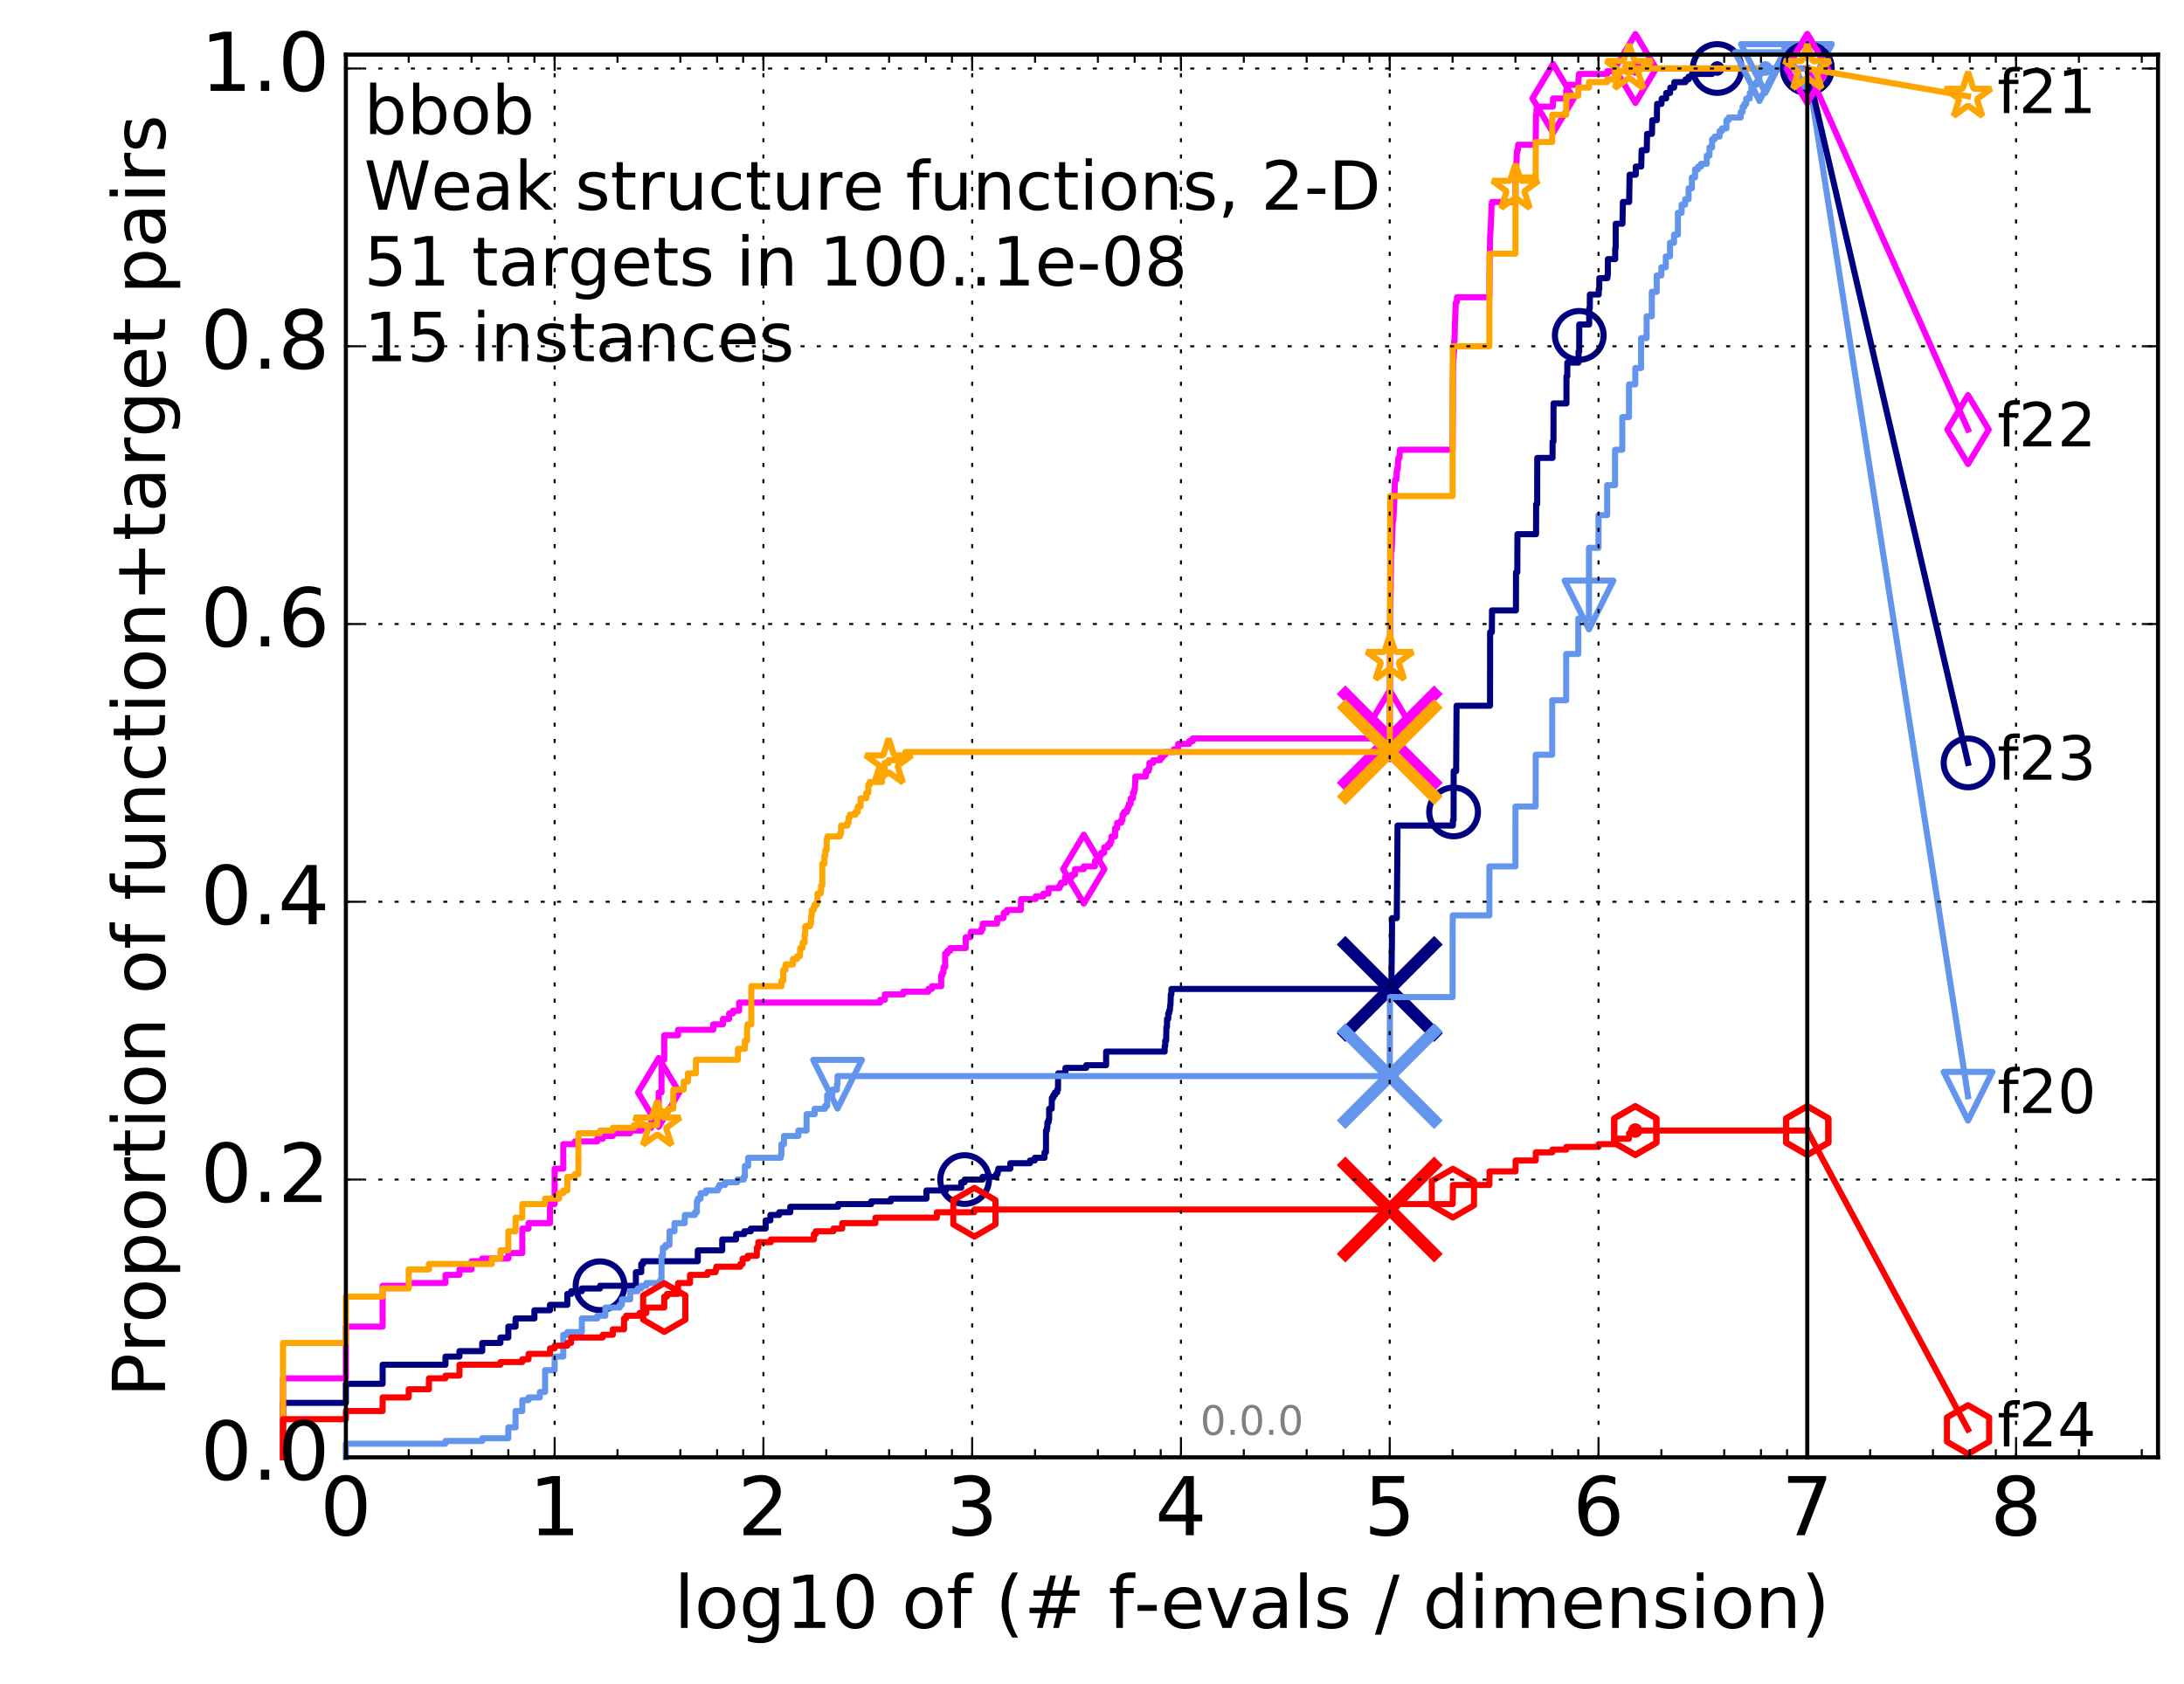<?xml version="1.0" encoding="utf-8" standalone="no"?>
<!DOCTYPE svg PUBLIC "-//W3C//DTD SVG 1.1//EN"
  "http://www.w3.org/Graphics/SVG/1.1/DTD/svg11.dtd">
<!-- Created with matplotlib (http://matplotlib.org/) -->
<svg height="415pt" version="1.1" viewBox="0 0 538 415" width="538pt" xmlns="http://www.w3.org/2000/svg" xmlns:xlink="http://www.w3.org/1999/xlink">
 <defs>
  <style type="text/css">
*{stroke-linecap:butt;stroke-linejoin:round;stroke-miterlimit:100000;}
  </style>
 </defs>
 <g id="figure_1">
  <g id="patch_1">
   <path d="M 0 415.456 
L 538.8 415.456 
L 538.8 0 
L 0 0 
z
" style="fill:#ffffff;"/>
  </g>
  <g id="axes_1">
   <g id="patch_2">
    <path d="M 85.2 359.056 
L 531.6 359.056 
L 531.6 13.456 
L 85.2 13.456 
z
" style="fill:#ffffff;"/>
   </g>
   <g id="line2d_1">
    <defs>
     <path d="M 0 1.5 
C 0.398 1.5 0.779 1.342 1.061 1.061 
C 1.342 0.779 1.5 0.398 1.5 0 
C 1.5 -0.398 1.342 -0.779 1.061 -1.061 
C 0.779 -1.342 0.398 -1.5 0 -1.5 
C -0.398 -1.5 -0.779 -1.342 -1.061 -1.061 
C -1.342 -0.779 -1.5 -0.398 -1.5 0 
C -1.5 0.398 -1.342 0.779 -1.061 1.061 
C -0.779 1.342 -0.398 1.5 0 1.5 
z
" id="me68b88759b" style="stroke:#000080;stroke-width:0.5;"/>
    </defs>
    <g>
     <use style="fill:#000080;stroke:#000080;stroke-width:0.5;" x="423.007" xlink:href="#me68b88759b" y="16.878"/>
     <use style="fill:#000080;stroke:#000080;stroke-width:0.5;" x="423.007" xlink:href="#me68b88759b" y="16.878"/>
    </g>
   </g>
   <g id="line2d_2">
    <path d="M 69.718 359.056 
L 69.718 345.638 
L 85.2 345.638 
L 85.2 340.941 
L 94.256 340.941 
L 94.256 336.244 
L 109.738 336.244 
L 109.738 334.232 
L 113.181 334.232 
L 113.181 332.89 
L 118.794 332.89 
L 118.794 330.877 
L 123.276 330.877 
L 123.276 329.535 
L 125.219 329.535 
L 125.219 326.851 
L 127.007 326.851 
L 127.007 324.839 
L 131.645 324.839 
L 131.645 322.826 
L 135.483 322.826 
L 135.483 321.484 
L 139.75 321.484 
L 139.75 318.8 
L 140.701 318.8 
L 140.701 318.129 
L 143.331 318.129 
L 143.331 317.458 
L 147.813 317.458 
L 147.813 316.787 
L 156.643 316.787 
L 156.643 313.433 
L 157.97 313.433 
L 157.97 311.42 
L 158.396 311.42 
L 158.396 310.749 
L 171.895 310.749 
L 171.895 308.065 
L 177.914 308.065 
L 177.914 305.381 
L 181.332 305.381 
L 181.332 304.039 
L 183.351 304.039 
L 183.351 303.369 
L 184.947 303.369 
L 184.947 302.698 
L 188.609 302.698 
L 188.609 300.685 
L 189.776 300.685 
L 189.776 299.343 
L 191.942 299.343 
L 191.942 298.672 
L 194.677 298.672 
L 194.677 297.33 
L 206.465 297.33 
L 206.465 296.659 
L 214.622 296.659 
L 214.622 295.988 
L 219.463 295.988 
L 219.463 295.317 
L 228.225 295.317 
L 228.225 293.304 
L 233.016 293.304 
L 233.016 292.634 
L 236.782 292.634 
L 236.782 291.292 
L 237.623 291.292 
L 237.623 290.621 
L 242.037 290.621 
L 242.037 289.95 
L 245.423 289.95 
L 245.423 289.279 
L 245.746 289.279 
L 245.746 288.608 
L 245.922 288.608 
L 245.922 287.937 
L 248.882 287.937 
L 248.882 286.595 
L 253.721 286.595 
L 253.721 285.924 
L 254.906 285.924 
L 254.906 285.253 
L 257.303 285.253 
L 257.303 283.911 
L 257.652 283.911 
L 257.672 278.544 
L 257.879 278.544 
L 257.879 277.873 
L 258.006 277.873 
L 258.006 276.531 
L 258.306 276.531 
L 258.306 275.86 
L 258.441 275.86 
L 258.441 273.176 
L 259.063 273.176 
L 259.114 270.493 
L 259.468 270.493 
L 259.468 269.822 
L 259.871 269.822 
L 259.871 269.151 
L 260.411 269.151 
L 260.411 268.48 
L 260.616 268.48 
L 260.672 264.454 
L 262.458 264.454 
L 262.458 263.112 
L 267.581 263.112 
L 267.581 262.441 
L 272.478 262.441 
L 272.478 259.087 
L 286.9 259.087 
L 286.9 257.745 
L 287.036 257.745 
L 287.036 256.403 
L 287.263 256.403 
L 287.329 253.048 
L 287.461 253.048 
L 287.488 251.035 
L 287.781 251.035 
L 287.781 249.694 
L 287.997 249.694 
L 287.997 249.023 
L 288.174 249.023 
L 288.25 247.681 
L 288.323 247.681 
L 288.42 244.997 
L 288.559 244.997 
L 288.572 243.655 
L 342.509 243.655 
L 342.54 242.313 
L 342.632 242.313 
L 342.632 241.642 
L 342.761 241.642 
L 342.859 233.591 
L 342.874 233.591 
L 342.912 226.211 
L 344.072 226.211 
L 344.179 214.805 
L 344.185 214.805 
L 344.269 203.399 
L 357.892 203.399 
L 357.908 202.057 
L 358.073 202.057 
L 358.096 189.98 
L 358.701 189.98 
L 358.808 173.878 
L 367.047 173.878 
L 367.072 155.762 
L 367.498 155.762 
L 367.541 150.395 
L 373.431 150.395 
L 373.449 141.002 
L 373.767 141.002 
L 373.803 131.608 
L 378.39 131.608 
L 378.405 124.228 
L 378.66 124.228 
L 378.686 112.822 
L 382.446 112.822 
L 382.457 108.797 
L 382.671 108.797 
L 382.695 99.403 
L 385.877 99.403 
L 385.883 92.694 
L 386.077 92.694 
L 386.09 89.339 
L 388.852 89.339 
L 388.859 86.656 
L 389.019 86.656 
L 389.037 79.946 
L 391.474 79.946 
L 391.482 75.921 
L 391.626 75.921 
L 391.641 72.566 
L 393.823 72.566 
L 393.825 71.224 
L 393.96 71.224 
L 393.969 68.54 
L 395.952 68.54 
L 395.952 67.869 
L 396.072 67.869 
L 396.082 63.844 
L 397.886 63.844 
L 397.886 61.16 
L 397.998 61.16 
L 398.011 55.122 
L 399.67 55.122 
L 399.779 49.754 
L 401.323 49.754 
L 401.43 43.045 
L 402.955 43.045 
L 402.958 41.032 
L 404.301 41.032 
L 404.391 37.006 
L 405.653 37.006 
L 405.741 32.981 
L 406.932 32.981 
L 407.011 29.626 
L 408.135 29.626 
L 408.208 25.6 
L 409.279 25.6 
L 409.353 24.258 
L 410.433 24.258 
L 410.434 22.917 
L 411.405 22.917 
L 411.471 21.575 
L 412.399 21.575 
L 412.457 20.233 
L 415.19 20.233 
L 415.19 19.562 
L 415.977 19.562 
L 415.977 18.891 
L 416.787 18.891 
L 416.787 18.22 
L 421.768 18.22 
L 421.768 17.549 
L 423.007 17.549 
L 423.007 16.878 
L 445.2 16.878 
L 445.2 16.878 
" style="fill:none;stroke:#000080;stroke-linecap:square;stroke-width:1.5;"/>
   </g>
   <g id="line2d_3">
    <defs>
     <path d="M 0 6 
C 1.591 6 3.117 5.368 4.243 4.243 
C 5.368 3.117 6 1.591 6 0 
C 6 -1.591 5.368 -3.117 4.243 -4.243 
C 3.117 -5.368 1.591 -6 0 -6 
C -1.591 -6 -3.117 -5.368 -4.243 -4.243 
C -5.368 -3.117 -6 -1.591 -6 0 
C -6 1.591 -5.368 3.117 -4.243 4.243 
C -3.117 5.368 -1.591 6 0 6 
z
" id="m2cd17d7a66" style="stroke:#000080;stroke-width:1.5;"/>
    </defs>
    <g>
     <use style="fill:none;stroke:#000080;stroke-width:1.5;" x="147.813" xlink:href="#m2cd17d7a66" y="316.787"/>
     <use style="fill:none;stroke:#000080;stroke-width:1.5;" x="237.623" xlink:href="#m2cd17d7a66" y="290.621"/>
     <use style="fill:none;stroke:#000080;stroke-width:1.5;" x="358.075" xlink:href="#m2cd17d7a66" y="200.044"/>
     <use style="fill:none;stroke:#000080;stroke-width:1.5;" x="389.029" xlink:href="#m2cd17d7a66" y="82.63"/>
     <use style="fill:none;stroke:#000080;stroke-width:1.5;" x="423.007" xlink:href="#m2cd17d7a66" y="16.878"/>
     <use style="fill:none;stroke:#000080;stroke-width:1.5;" x="445.2" xlink:href="#m2cd17d7a66" y="16.878"/>
    </g>
   </g>
   <g id="line2d_4"/>
   <g id="line2d_5">
    <path clip-path="url(#p71e3a9552f)" d="M 342.343 243.655 
" style="fill:none;stroke:#000080;stroke-linecap:square;"/>
    <defs>
     <path d="M -12 12 
L 12 -12 
M -12 -12 
L 12 12 
" id="m50deb97cda" style="stroke:#000080;stroke-width:3.0;"/>
    </defs>
    <g clip-path="url(#p71e3a9552f)">
     <use style="fill:#000080;stroke:#000080;stroke-width:3.0;" x="342.343" xlink:href="#m50deb97cda" y="243.655"/>
    </g>
   </g>
   <g id="line2d_6">
    <defs>
     <path d="M 0 1.5 
C 0.398 1.5 0.779 1.342 1.061 1.061 
C 1.342 0.779 1.5 0.398 1.5 0 
C 1.5 -0.398 1.342 -0.779 1.061 -1.061 
C 0.779 -1.342 0.398 -1.5 0 -1.5 
C -0.398 -1.5 -0.779 -1.342 -1.061 -1.061 
C -1.342 -0.779 -1.5 -0.398 -1.5 0 
C -1.5 0.398 -1.342 0.779 -1.061 1.061 
C -0.779 1.342 -0.398 1.5 0 1.5 
z
" id="m4a1b4ca66c" style="stroke:#ff00ff;stroke-width:0.5;"/>
    </defs>
    <g>
     <use style="fill:#ff00ff;stroke:#ff00ff;stroke-width:0.5;" x="402.869" xlink:href="#m4a1b4ca66c" y="16.878"/>
     <use style="fill:#ff00ff;stroke:#ff00ff;stroke-width:0.5;" x="402.869" xlink:href="#m4a1b4ca66c" y="16.878"/>
    </g>
   </g>
   <g id="line2d_7">
    <path d="M 69.718 359.056 
L 69.718 339.599 
L 85.2 339.599 
L 85.2 326.851 
L 94.256 326.851 
L 94.256 316.787 
L 100.682 316.787 
L 100.682 316.116 
L 109.738 316.116 
L 109.738 314.104 
L 113.181 314.104 
L 113.181 312.762 
L 116.163 312.762 
L 116.163 310.749 
L 118.794 310.749 
L 118.794 310.078 
L 125.219 310.078 
L 125.219 308.736 
L 128.662 308.736 
L 128.662 302.698 
L 130.203 302.698 
L 130.203 301.356 
L 135.483 301.356 
L 135.483 296.659 
L 136.629 296.659 
L 136.629 287.937 
L 138.757 287.937 
L 138.757 281.899 
L 141.613 281.899 
L 141.613 281.228 
L 147.126 281.228 
L 147.126 280.557 
L 148.48 280.557 
L 148.48 279.886 
L 150.964 279.886 
L 150.964 279.215 
L 155.232 279.215 
L 155.232 278.544 
L 157.97 278.544 
L 157.97 277.873 
L 160.409 277.873 
L 160.409 274.518 
L 162.256 274.518 
L 162.256 269.151 
L 162.954 269.151 
L 162.954 261.099 
L 163.631 261.099 
L 163.631 255.061 
L 167.026 255.061 
L 167.026 253.719 
L 175.697 253.719 
L 175.697 252.377 
L 178.089 252.377 
L 178.089 251.035 
L 179.607 251.035 
L 179.607 249.694 
L 180.564 249.694 
L 180.564 249.023 
L 182.074 249.023 
L 182.074 247.01 
L 216.822 247.01 
L 216.822 246.339 
L 217.963 246.339 
L 217.963 244.997 
L 222.503 244.997 
L 222.503 244.326 
L 228.7 244.326 
L 228.7 243.655 
L 229.57 243.655 
L 229.57 242.984 
L 231.852 242.984 
L 231.852 240.3 
L 232.133 240.3 
L 232.133 239.629 
L 232.411 239.629 
L 232.411 238.288 
L 232.821 238.288 
L 232.821 234.933 
L 233.385 234.933 
L 233.385 234.262 
L 234.079 234.262 
L 234.079 233.591 
L 237.889 233.591 
L 237.889 230.907 
L 239.069 230.907 
L 239.171 229.565 
L 241.746 229.565 
L 241.746 228.894 
L 242.077 228.894 
L 242.077 227.553 
L 245.636 227.553 
L 245.636 226.211 
L 247.176 226.211 
L 247.27 224.869 
L 248.03 224.869 
L 248.03 224.198 
L 251.462 224.198 
L 251.534 221.514 
L 255.106 221.514 
L 255.106 220.843 
L 257.015 220.843 
L 257.015 220.172 
L 258.287 220.172 
L 258.287 218.83 
L 260.99 218.83 
L 260.99 218.159 
L 261.349 218.159 
L 261.349 217.488 
L 262.354 217.488 
L 262.354 216.147 
L 264.031 216.147 
L 264.031 215.476 
L 264.824 215.476 
L 264.824 214.134 
L 266.976 214.134 
L 266.976 213.463 
L 269.717 213.463 
L 269.717 212.121 
L 270.574 212.121 
L 270.574 211.45 
L 270.921 211.45 
L 270.921 210.779 
L 271.233 210.779 
L 271.233 210.108 
L 272.002 210.108 
L 272.002 208.766 
L 272.918 208.766 
L 272.918 208.095 
L 273.449 208.095 
L 273.449 207.424 
L 273.757 207.424 
L 273.79 206.083 
L 274.686 206.083 
L 274.686 204.07 
L 275.188 204.07 
L 275.188 202.728 
L 276.188 202.728 
L 276.188 202.057 
L 276.51 202.057 
L 276.51 200.715 
L 276.871 200.715 
L 276.871 200.044 
L 277.59 200.044 
L 277.59 199.373 
L 277.89 199.373 
L 277.89 198.702 
L 278.115 198.702 
L 278.115 198.031 
L 278.529 198.031 
L 278.529 196.689 
L 279.097 196.689 
L 279.097 195.348 
L 279.376 195.348 
L 279.376 194.677 
L 279.54 194.677 
L 279.626 192.664 
L 279.663 192.664 
L 279.663 191.322 
L 282.266 191.322 
L 282.266 189.98 
L 282.918 189.98 
L 282.918 189.309 
L 283.135 189.309 
L 283.135 187.967 
L 284.07 187.967 
L 284.07 187.296 
L 285.82 187.296 
L 285.82 186.625 
L 286.377 186.625 
L 286.377 185.954 
L 287.063 185.954 
L 287.063 185.283 
L 289.163 185.283 
L 289.163 184.613 
L 290.226 184.613 
L 290.226 183.271 
L 292.955 183.271 
L 292.955 182.6 
L 293.809 182.6 
L 293.809 181.929 
L 342.343 181.929 
L 342.447 149.724 
L 342.457 149.724 
L 342.561 145.027 
L 342.583 145.027 
L 342.668 135.634 
L 342.827 135.634 
L 342.92 132.95 
L 342.95 132.95 
L 343.057 128.925 
L 343.076 128.925 
L 343.076 128.254 
L 343.224 128.254 
L 343.319 126.241 
L 343.357 126.241 
L 343.466 122.886 
L 343.517 122.886 
L 343.59 118.861 
L 343.653 118.861 
L 343.653 118.19 
L 343.989 118.19 
L 344.054 116.177 
L 344.146 116.177 
L 344.146 115.506 
L 344.318 115.506 
L 344.41 113.493 
L 344.467 113.493 
L 344.467 112.822 
L 344.751 112.822 
L 344.851 110.809 
L 357.825 110.809 
L 357.92 91.352 
L 357.949 91.352 
L 357.975 88.668 
L 358.068 88.668 
L 358.142 86.656 
L 358.191 86.656 
L 358.204 83.972 
L 358.306 83.972 
L 358.412 79.275 
L 358.431 79.275 
L 358.533 76.592 
L 358.555 76.592 
L 358.592 74.579 
L 358.834 74.579 
L 358.912 73.237 
L 366.881 73.237 
L 366.978 62.502 
L 366.993 62.502 
L 367.082 57.805 
L 367.114 57.805 
L 367.221 55.793 
L 367.242 55.793 
L 367.326 53.109 
L 367.356 53.109 
L 367.422 50.425 
L 367.527 50.425 
L 367.527 49.754 
L 373.306 49.754 
L 373.385 41.703 
L 373.479 41.703 
L 373.56 39.69 
L 373.597 39.69 
L 373.646 37.677 
L 373.713 37.677 
L 373.713 37.006 
L 373.91 37.006 
L 373.96 35.664 
L 378.29 35.664 
L 378.38 28.284 
L 378.465 28.284 
L 378.493 26.942 
L 378.616 26.942 
L 378.616 26.271 
L 382.511 26.271 
L 382.586 24.258 
L 385.806 24.258 
L 385.825 22.246 
L 385.984 22.246 
L 385.984 21.575 
L 386.152 21.575 
L 386.152 20.904 
L 388.788 20.904 
L 388.88 18.891 
L 388.955 18.891 
L 388.955 18.22 
L 395.9 18.22 
L 395.9 17.549 
L 402.869 17.549 
L 402.869 16.878 
L 445.2 16.878 
L 445.2 16.878 
" style="fill:none;stroke:#ff00ff;stroke-linecap:square;stroke-width:1.5;"/>
   </g>
   <g id="line2d_8">
    <defs>
     <path d="M -0 8.485 
L 5.091 0 
L 0 -8.485 
L -5.091 -0 
z
" id="m4f9abbf5c7" style="stroke:#ff00ff;stroke-linejoin:miter;stroke-width:1.5;"/>
    </defs>
    <g>
     <use style="fill:none;stroke:#ff00ff;stroke-linejoin:miter;stroke-width:1.5;" x="162.256" xlink:href="#m4f9abbf5c7" y="269.151"/>
     <use style="fill:none;stroke:#ff00ff;stroke-linejoin:miter;stroke-width:1.5;" x="266.976" xlink:href="#m4f9abbf5c7" y="214.134"/>
     <use style="fill:none;stroke:#ff00ff;stroke-linejoin:miter;stroke-width:1.5;" x="342.343" xlink:href="#m4f9abbf5c7" y="178.574"/>
     <use style="fill:none;stroke:#ff00ff;stroke-linejoin:miter;stroke-width:1.5;" x="382.586" xlink:href="#m4f9abbf5c7" y="24.258"/>
     <use style="fill:none;stroke:#ff00ff;stroke-linejoin:miter;stroke-width:1.5;" x="402.869" xlink:href="#m4f9abbf5c7" y="16.878"/>
     <use style="fill:none;stroke:#ff00ff;stroke-linejoin:miter;stroke-width:1.5;" x="445.2" xlink:href="#m4f9abbf5c7" y="16.878"/>
    </g>
   </g>
   <g id="line2d_9"/>
   <g id="line2d_10">
    <path clip-path="url(#p71e3a9552f)" d="M 342.343 181.929 
" style="fill:none;stroke:#ff00ff;stroke-linecap:square;"/>
    <defs>
     <path d="M -12 12 
L 12 -12 
M -12 -12 
L 12 12 
" id="m4b444345f4" style="stroke:#ff00ff;stroke-width:3.0;"/>
    </defs>
    <g clip-path="url(#p71e3a9552f)">
     <use style="fill:#ff00ff;stroke:#ff00ff;stroke-width:3.0;" x="342.343" xlink:href="#m4b444345f4" y="181.929"/>
    </g>
   </g>
   <g id="line2d_11">
    <defs>
     <path d="M 0 1.5 
C 0.398 1.5 0.779 1.342 1.061 1.061 
C 1.342 0.779 1.5 0.398 1.5 0 
C 1.5 -0.398 1.342 -0.779 1.061 -1.061 
C 0.779 -1.342 0.398 -1.5 0 -1.5 
C -0.398 -1.5 -0.779 -1.342 -1.061 -1.061 
C -1.342 -0.779 -1.5 -0.398 -1.5 0 
C -1.5 0.398 -1.342 0.779 -1.061 1.061 
C -0.779 1.342 -0.398 1.5 0 1.5 
z
" id="m84ebf96ef4" style="stroke:#ffa500;stroke-width:0.5;"/>
    </defs>
    <g>
     <use style="fill:#ffa500;stroke:#ffa500;stroke-width:0.5;" x="401.289" xlink:href="#m84ebf96ef4" y="16.878"/>
     <use style="fill:#ffa500;stroke:#ffa500;stroke-width:0.5;" x="401.289" xlink:href="#m84ebf96ef4" y="16.878"/>
    </g>
   </g>
   <g id="line2d_12">
    <path d="M 69.718 359.056 
L 69.718 330.877 
L 85.2 330.877 
L 85.2 319.471 
L 94.256 319.471 
L 94.256 317.458 
L 100.682 317.458 
L 100.682 312.762 
L 105.665 312.762 
L 105.665 311.42 
L 121.147 311.42 
L 121.147 310.078 
L 123.276 310.078 
L 123.276 308.065 
L 125.219 308.065 
L 125.219 303.369 
L 127.007 303.369 
L 127.007 300.014 
L 128.662 300.014 
L 128.662 296.659 
L 134.275 296.659 
L 134.275 295.317 
L 137.718 295.317 
L 137.718 293.975 
L 138.757 293.975 
L 138.757 293.304 
L 139.75 293.304 
L 139.75 289.95 
L 141.613 289.95 
L 141.613 289.279 
L 142.489 289.279 
L 142.489 279.215 
L 147.813 279.215 
L 147.813 278.544 
L 150.964 278.544 
L 150.964 277.873 
L 156.182 277.873 
L 156.182 277.202 
L 161.899 277.202 
L 161.899 274.518 
L 162.256 274.518 
L 162.256 273.847 
L 164.609 273.847 
L 164.609 273.176 
L 165.85 273.176 
L 165.85 268.48 
L 168.414 268.48 
L 168.414 266.467 
L 169.465 266.467 
L 169.465 264.454 
L 171.43 264.454 
L 171.43 261.099 
L 181.78 261.099 
L 181.78 258.416 
L 183.488 258.416 
L 183.488 256.403 
L 184.03 256.403 
L 184.03 253.048 
L 184.163 253.048 
L 184.163 252.377 
L 185.075 252.377 
L 185.075 242.984 
L 192.499 242.984 
L 192.499 241.642 
L 192.952 241.642 
L 192.952 238.958 
L 193.483 238.958 
L 193.483 237.617 
L 195.332 237.617 
L 195.332 236.275 
L 196.356 236.275 
L 196.356 235.604 
L 197.039 235.604 
L 197.113 233.591 
L 197.701 233.591 
L 197.701 232.249 
L 198.203 232.249 
L 198.203 230.236 
L 198.344 230.236 
L 198.344 228.223 
L 199.511 228.223 
L 199.511 227.553 
L 199.777 227.553 
L 199.843 225.54 
L 199.974 225.54 
L 199.974 224.198 
L 200.428 224.198 
L 200.428 223.527 
L 200.684 223.527 
L 200.684 222.856 
L 201.247 222.856 
L 201.247 222.185 
L 201.371 222.185 
L 201.371 220.172 
L 202.157 220.172 
L 202.157 219.501 
L 202.275 219.501 
L 202.275 218.159 
L 202.569 218.159 
L 202.569 212.792 
L 203.087 212.792 
L 203.087 210.779 
L 203.314 210.779 
L 203.314 209.437 
L 203.65 209.437 
L 203.65 206.753 
L 203.816 206.753 
L 203.816 206.083 
L 206.902 206.083 
L 206.902 205.412 
L 207.188 205.412 
L 207.188 203.399 
L 208.745 203.399 
L 208.745 202.728 
L 209.009 202.728 
L 209.052 201.386 
L 209.356 201.386 
L 209.356 200.715 
L 210.732 200.715 
L 210.732 200.044 
L 211.292 200.044 
L 211.292 198.702 
L 211.991 198.702 
L 211.991 196.689 
L 213.399 196.689 
L 213.399 195.348 
L 213.896 195.348 
L 213.896 193.335 
L 214.245 193.335 
L 214.245 192.664 
L 217.279 192.664 
L 217.279 191.322 
L 217.549 191.322 
L 217.549 190.651 
L 217.668 190.651 
L 217.668 189.98 
L 217.933 189.98 
L 217.933 187.967 
L 218.908 187.967 
L 218.908 187.296 
L 223.046 187.296 
L 223.046 185.283 
L 342.343 185.283 
L 342.45 122.215 
L 357.824 122.215 
L 357.867 85.314 
L 366.881 85.314 
L 366.916 62.502 
L 373.307 62.502 
L 373.332 43.716 
L 378.29 43.716 
L 378.311 34.993 
L 382.365 34.993 
L 382.376 28.284 
L 385.808 28.284 
L 385.82 23.588 
L 388.789 23.588 
L 388.795 21.575 
L 391.425 21.575 
L 391.428 20.233 
L 395.904 20.233 
L 395.904 19.562 
L 397.845 19.562 
L 397.849 17.549 
L 401.289 17.549 
L 401.289 16.878 
L 445.2 16.878 
L 445.2 16.878 
" style="fill:none;stroke:#ffa500;stroke-linecap:square;stroke-width:1.5;"/>
   </g>
   <g id="line2d_13">
    <defs>
     <path d="M 0 -6 
L -1.347 -1.854 
L -5.706 -1.854 
L -2.18 0.708 
L -3.527 4.854 
L -0 2.292 
L 3.527 4.854 
L 2.18 0.708 
L 5.706 -1.854 
L 1.347 -1.854 
z
" id="md5c7ab58d2" style="stroke:#ffa500;stroke-linejoin:bevel;stroke-width:1.5;"/>
    </defs>
    <g>
     <use style="fill:none;stroke:#ffa500;stroke-linejoin:bevel;stroke-width:1.5;" x="161.899" xlink:href="#md5c7ab58d2" y="277.202"/>
     <use style="fill:none;stroke:#ffa500;stroke-linejoin:bevel;stroke-width:1.5;" x="218.908" xlink:href="#md5c7ab58d2" y="187.967"/>
     <use style="fill:none;stroke:#ffa500;stroke-linejoin:bevel;stroke-width:1.5;" x="342.362" xlink:href="#md5c7ab58d2" y="162.472"/>
     <use style="fill:none;stroke:#ffa500;stroke-linejoin:bevel;stroke-width:1.5;" x="373.322" xlink:href="#md5c7ab58d2" y="46.399"/>
     <use style="fill:none;stroke:#ffa500;stroke-linejoin:bevel;stroke-width:1.5;" x="401.289" xlink:href="#md5c7ab58d2" y="16.878"/>
     <use style="fill:none;stroke:#ffa500;stroke-linejoin:bevel;stroke-width:1.5;" x="445.2" xlink:href="#md5c7ab58d2" y="16.878"/>
    </g>
   </g>
   <g id="line2d_14"/>
   <g id="line2d_15">
    <path clip-path="url(#p71e3a9552f)" d="M 342.343 185.283 
" style="fill:none;stroke:#ffa500;stroke-linecap:square;"/>
    <defs>
     <path d="M -12 12 
L 12 -12 
M -12 -12 
L 12 12 
" id="m0de91b37bf" style="stroke:#ffa500;stroke-width:3.0;"/>
    </defs>
    <g clip-path="url(#p71e3a9552f)">
     <use style="fill:#ffa500;stroke:#ffa500;stroke-width:3.0;" x="342.343" xlink:href="#m0de91b37bf" y="185.283"/>
    </g>
   </g>
   <g id="line2d_16">
    <defs>
     <path d="M 0 1.5 
C 0.398 1.5 0.779 1.342 1.061 1.061 
C 1.342 0.779 1.5 0.398 1.5 0 
C 1.5 -0.398 1.342 -0.779 1.061 -1.061 
C 0.779 -1.342 0.398 -1.5 0 -1.5 
C -0.398 -1.5 -0.779 -1.342 -1.061 -1.061 
C -1.342 -0.779 -1.5 -0.398 -1.5 0 
C -1.5 0.398 -1.342 0.779 -1.061 1.061 
C -0.779 1.342 -0.398 1.5 0 1.5 
z
" id="m12662eb3ba" style="stroke:#6495ed;stroke-width:0.5;"/>
    </defs>
    <g>
     <use style="fill:#6495ed;stroke:#6495ed;stroke-width:0.5;" x="434.88" xlink:href="#m12662eb3ba" y="16.878"/>
     <use style="fill:#6495ed;stroke:#6495ed;stroke-width:0.5;" x="434.88" xlink:href="#m12662eb3ba" y="16.878"/>
    </g>
   </g>
   <g id="line2d_17">
    <path d="M 85.2 359.056 
L 85.2 355.702 
L 109.738 355.702 
L 109.738 355.031 
L 118.794 355.031 
L 118.794 354.36 
L 125.219 354.36 
L 125.219 351.676 
L 127.007 351.676 
L 127.007 347.65 
L 128.662 347.65 
L 128.662 344.967 
L 130.203 344.967 
L 130.203 344.296 
L 132.999 344.296 
L 132.999 342.954 
L 134.275 342.954 
L 134.275 337.586 
L 136.629 337.586 
L 136.629 334.232 
L 138.757 334.232 
L 138.757 328.864 
L 139.75 328.864 
L 139.75 328.193 
L 143.331 328.193 
L 143.331 324.839 
L 147.126 324.839 
L 147.126 324.168 
L 149.128 324.168 
L 149.128 322.155 
L 152.662 322.155 
L 152.662 321.484 
L 153.2 321.484 
L 153.2 320.142 
L 155.232 320.142 
L 155.232 318.129 
L 157.094 318.129 
L 157.094 317.458 
L 157.97 317.458 
L 157.97 316.787 
L 159.223 316.787 
L 159.223 316.116 
L 162.608 316.116 
L 162.608 315.445 
L 162.954 315.445 
L 162.954 309.407 
L 163.295 309.407 
L 163.295 307.394 
L 163.962 307.394 
L 163.962 306.723 
L 164.926 306.723 
L 164.926 303.369 
L 166.15 303.369 
L 166.15 301.356 
L 168.681 301.356 
L 168.681 299.343 
L 171.194 299.343 
L 171.194 298.672 
L 171.664 298.672 
L 171.664 295.988 
L 171.895 295.988 
L 171.895 295.317 
L 172.576 295.317 
L 172.576 293.975 
L 173.877 293.975 
L 173.877 293.304 
L 176.833 293.304 
L 176.833 292.634 
L 177.199 292.634 
L 177.199 291.963 
L 178.607 291.963 
L 178.607 291.292 
L 181.632 291.292 
L 181.632 290.621 
L 183.212 290.621 
L 183.212 289.95 
L 183.488 289.95 
L 183.488 287.266 
L 184.295 287.266 
L 184.295 285.253 
L 192.315 285.253 
L 192.315 284.582 
L 192.499 284.582 
L 192.499 281.899 
L 193.13 281.899 
L 193.13 279.886 
L 196.662 279.886 
L 196.662 278.544 
L 198.694 278.544 
L 198.694 274.518 
L 200.684 274.518 
L 200.684 273.176 
L 203.201 273.176 
L 203.201 272.505 
L 203.761 272.505 
L 203.761 269.822 
L 205.05 269.822 
L 205.05 268.48 
L 206.169 268.48 
L 206.169 267.138 
L 206.318 267.138 
L 206.318 265.125 
L 342.35 265.125 
L 342.391 245.668 
L 357.828 245.668 
L 357.85 225.54 
L 366.883 225.54 
L 366.897 213.463 
L 373.308 213.463 
L 373.319 198.702 
L 378.291 198.702 
L 378.3 185.954 
L 382.363 185.954 
L 382.369 172.536 
L 385.806 172.536 
L 385.812 161.13 
L 388.788 161.13 
L 388.794 152.408 
L 391.419 152.408 
L 391.424 134.963 
L 393.772 134.963 
L 393.776 126.912 
L 395.901 126.912 
L 395.905 119.532 
L 397.844 119.532 
L 397.848 110.809 
L 399.632 110.809 
L 399.635 102.758 
L 401.287 102.758 
L 401.29 94.707 
L 402.829 94.707 
L 402.831 90.681 
L 404.27 90.681 
L 404.272 83.301 
L 405.624 83.301 
L 405.626 77.933 
L 406.901 77.933 
L 406.903 71.895 
L 408.108 71.895 
L 408.11 67.869 
L 409.253 67.869 
L 409.255 65.857 
L 410.343 65.857 
L 410.345 63.173 
L 411.383 63.173 
L 411.384 59.818 
L 412.376 59.818 
L 412.377 57.805 
L 413.326 57.805 
L 413.327 52.438 
L 414.238 52.438 
L 414.238 50.425 
L 415.114 50.425 
L 415.114 49.083 
L 415.957 49.083 
L 415.958 46.399 
L 416.769 46.399 
L 416.77 43.716 
L 417.553 43.716 
L 417.554 41.703 
L 418.31 41.703 
L 418.31 41.032 
L 419.042 41.032 
L 419.042 40.361 
L 420.438 40.361 
L 420.439 38.348 
L 421.105 38.348 
L 421.106 36.335 
L 421.753 36.335 
L 421.753 34.323 
L 422.383 34.323 
L 422.383 33.652 
L 423.589 33.652 
L 423.59 32.31 
L 424.17 32.31 
L 424.17 31.639 
L 425.287 31.639 
L 425.287 29.626 
L 425.824 29.626 
L 425.824 28.955 
L 428.807 28.955 
L 428.808 27.613 
L 429.268 27.613 
L 429.268 26.271 
L 429.719 26.271 
L 429.719 25.6 
L 430.161 25.6 
L 430.161 24.258 
L 431.021 24.258 
L 431.021 22.917 
L 431.438 22.917 
L 431.438 21.575 
L 431.848 21.575 
L 431.848 20.904 
L 432.646 20.904 
L 432.646 20.233 
L 433.034 20.233 
L 433.034 19.562 
L 433.415 19.562 
L 433.416 18.22 
L 433.791 18.22 
L 433.791 17.549 
L 434.88 17.549 
L 434.88 16.878 
L 445.2 16.878 
L 445.2 16.878 
" style="fill:none;stroke:#6495ed;stroke-linecap:square;stroke-width:1.5;"/>
   </g>
   <g id="line2d_18">
    <defs>
     <path d="M -0 6 
L 6 -6 
L -6 -6 
z
" id="mb00d99ac6b" style="stroke:#6495ed;stroke-linejoin:miter;stroke-width:1.5;"/>
    </defs>
    <g>
     <use style="fill:none;stroke:#6495ed;stroke-linejoin:miter;stroke-width:1.5;" x="206.318" xlink:href="#mb00d99ac6b" y="267.138"/>
     <use style="fill:none;stroke:#6495ed;stroke-linejoin:miter;stroke-width:1.5;" x="391.42" xlink:href="#mb00d99ac6b" y="149.053"/>
     <use style="fill:none;stroke:#6495ed;stroke-linejoin:miter;stroke-width:1.5;" x="433.415" xlink:href="#mb00d99ac6b" y="18.891"/>
     <use style="fill:none;stroke:#6495ed;stroke-linejoin:miter;stroke-width:1.5;" x="434.88" xlink:href="#mb00d99ac6b" y="16.878"/>
     <use style="fill:none;stroke:#6495ed;stroke-linejoin:miter;stroke-width:1.5;" x="445.2" xlink:href="#mb00d99ac6b" y="16.878"/>
    </g>
   </g>
   <g id="line2d_19"/>
   <g id="line2d_20">
    <path clip-path="url(#p71e3a9552f)" d="M 342.343 265.125 
" style="fill:none;stroke:#6495ed;stroke-linecap:square;"/>
    <defs>
     <path d="M -12 12 
L 12 -12 
M -12 -12 
L 12 12 
" id="m1e6e3ac8f2" style="stroke:#6495ed;stroke-width:3.0;"/>
    </defs>
    <g clip-path="url(#p71e3a9552f)">
     <use style="fill:#6495ed;stroke:#6495ed;stroke-width:3.0;" x="342.343" xlink:href="#m1e6e3ac8f2" y="265.125"/>
    </g>
   </g>
   <g id="line2d_21">
    <defs>
     <path d="M 0 1.5 
C 0.398 1.5 0.779 1.342 1.061 1.061 
C 1.342 0.779 1.5 0.398 1.5 0 
C 1.5 -0.398 1.342 -0.779 1.061 -1.061 
C 0.779 -1.342 0.398 -1.5 0 -1.5 
C -0.398 -1.5 -0.779 -1.342 -1.061 -1.061 
C -1.342 -0.779 -1.5 -0.398 -1.5 0 
C -1.5 0.398 -1.342 0.779 -1.061 1.061 
C -0.779 1.342 -0.398 1.5 0 1.5 
z
" id="m39342c7c09" style="stroke:#ff0000;stroke-width:0.5;"/>
    </defs>
    <g>
     <use style="fill:#ff0000;stroke:#ff0000;stroke-width:0.5;" x="402.833" xlink:href="#m39342c7c09" y="278.544"/>
     <use style="fill:#ff0000;stroke:#ff0000;stroke-width:0.5;" x="402.833" xlink:href="#m39342c7c09" y="278.544"/>
    </g>
   </g>
   <g id="line2d_22">
    <path d="M 69.718 359.056 
L 69.718 349.663 
L 85.2 349.663 
L 85.2 347.65 
L 94.256 347.65 
L 94.256 344.296 
L 100.682 344.296 
L 100.682 342.283 
L 105.665 342.283 
L 105.665 339.599 
L 109.738 339.599 
L 109.738 338.928 
L 113.181 338.928 
L 113.181 336.244 
L 123.276 336.244 
L 123.276 335.574 
L 128.662 335.574 
L 128.662 334.903 
L 130.203 334.903 
L 130.203 333.561 
L 135.483 333.561 
L 135.483 332.219 
L 136.629 332.219 
L 136.629 331.548 
L 139.75 331.548 
L 139.75 330.877 
L 140.701 330.877 
L 140.701 329.535 
L 148.48 329.535 
L 148.48 328.864 
L 150.964 328.864 
L 150.964 327.522 
L 153.725 327.522 
L 153.725 324.839 
L 154.239 324.839 
L 154.239 324.168 
L 157.536 324.168 
L 157.536 323.497 
L 159.223 323.497 
L 159.223 322.155 
L 163.631 322.155 
L 163.631 319.471 
L 164.288 319.471 
L 164.288 318.8 
L 167.026 318.8 
L 167.026 316.116 
L 169.973 316.116 
L 169.973 314.104 
L 174.295 314.104 
L 174.295 313.433 
L 176.272 313.433 
L 176.272 312.762 
L 176.461 312.762 
L 176.461 312.091 
L 182.364 312.091 
L 182.364 311.42 
L 182.933 311.42 
L 182.933 310.078 
L 184.163 310.078 
L 184.163 309.407 
L 186.436 309.407 
L 186.436 307.394 
L 186.794 307.394 
L 186.794 306.052 
L 189.879 306.052 
L 189.879 305.381 
L 200.492 305.381 
L 200.492 304.039 
L 200.936 304.039 
L 200.936 303.369 
L 205.309 303.369 
L 205.309 302.698 
L 207.471 302.698 
L 207.471 301.356 
L 215.652 301.356 
L 215.652 300.014 
L 230.773 300.014 
L 230.773 298.672 
L 240.026 298.672 
L 240.026 298.001 
L 342.43 298.001 
L 342.43 297.33 
L 342.494 297.33 
L 342.494 296.659 
L 357.835 296.659 
L 357.835 295.988 
L 357.851 295.988 
L 357.851 295.317 
L 357.868 295.317 
L 357.868 294.646 
L 357.881 294.646 
L 357.881 293.975 
L 357.9 293.975 
L 357.9 291.963 
L 366.898 291.963 
L 366.898 290.621 
L 366.906 290.621 
L 366.906 289.95 
L 366.931 289.95 
L 366.931 288.608 
L 373.328 288.608 
L 373.328 287.937 
L 373.344 287.937 
L 373.344 285.924 
L 378.307 285.924 
L 378.307 285.253 
L 378.32 285.253 
L 378.32 283.911 
L 382.387 283.911 
L 382.387 283.24 
L 385.827 283.24 
L 385.827 282.569 
L 393.787 282.569 
L 393.787 281.899 
L 397.856 281.899 
L 397.856 280.557 
L 401.29 280.557 
L 401.29 279.886 
L 401.297 279.886 
L 401.297 279.215 
L 402.833 279.215 
L 402.833 278.544 
L 445.2 278.544 
" style="fill:none;stroke:#ff0000;stroke-linecap:square;stroke-width:1.5;"/>
   </g>
   <g id="line2d_23">
    <defs>
     <path d="M 0 -6 
L -5.196 -3 
L -5.196 3 
L -0 6 
L 5.196 3 
L 5.196 -3 
z
" id="m4e294a465b" style="stroke:#ff0000;stroke-linejoin:miter;stroke-width:1.5;"/>
    </defs>
    <g>
     <use style="fill:none;stroke:#ff0000;stroke-linejoin:miter;stroke-width:1.5;" x="163.631" xlink:href="#m4e294a465b" y="322.155"/>
     <use style="fill:none;stroke:#ff0000;stroke-linejoin:miter;stroke-width:1.5;" x="240.026" xlink:href="#m4e294a465b" y="298.672"/>
     <use style="fill:none;stroke:#ff0000;stroke-linejoin:miter;stroke-width:1.5;" x="357.9" xlink:href="#m4e294a465b" y="293.975"/>
     <use style="fill:none;stroke:#ff0000;stroke-linejoin:miter;stroke-width:1.5;" x="402.833" xlink:href="#m4e294a465b" y="278.544"/>
     <use style="fill:none;stroke:#ff0000;stroke-linejoin:miter;stroke-width:1.5;" x="402.833" xlink:href="#m4e294a465b" y="278.544"/>
     <use style="fill:none;stroke:#ff0000;stroke-linejoin:miter;stroke-width:1.5;" x="445.2" xlink:href="#m4e294a465b" y="278.544"/>
    </g>
   </g>
   <g id="line2d_24"/>
   <g id="line2d_25">
    <path clip-path="url(#p71e3a9552f)" d="M 342.343 298.001 
" style="fill:none;stroke:#ff0000;stroke-linecap:square;"/>
    <defs>
     <path d="M -12 12 
L 12 -12 
M -12 -12 
L 12 12 
" id="m897ab92ec9" style="stroke:#ff0000;stroke-width:3.0;"/>
    </defs>
    <g clip-path="url(#p71e3a9552f)">
     <use style="fill:#ff0000;stroke:#ff0000;stroke-width:3.0;" x="342.343" xlink:href="#m897ab92ec9" y="298.001"/>
    </g>
   </g>
   <g id="line2d_26">
    <path d="M 445.2 278.544 
L 484.8 352.213 
" style="fill:none;stroke:#ff0000;stroke-linecap:square;stroke-width:1.5;"/>
    <g>
     <use style="fill:none;stroke:#ff0000;stroke-linejoin:miter;stroke-width:1.5;" x="445.2" xlink:href="#m4e294a465b" y="278.544"/>
     <use style="fill:none;stroke:#ff0000;stroke-linejoin:miter;stroke-width:1.5;" x="484.8" xlink:href="#m4e294a465b" y="352.213"/>
    </g>
   </g>
   <g id="line2d_27">
    <path d="M 445.2 16.878 
L 484.8 270.09 
" style="fill:none;stroke:#6495ed;stroke-linecap:square;stroke-width:1.5;"/>
    <g>
     <use style="fill:none;stroke:#6495ed;stroke-linejoin:miter;stroke-width:1.5;" x="445.2" xlink:href="#mb00d99ac6b" y="16.878"/>
     <use style="fill:none;stroke:#6495ed;stroke-linejoin:miter;stroke-width:1.5;" x="484.8" xlink:href="#mb00d99ac6b" y="270.09"/>
    </g>
   </g>
   <g id="line2d_28">
    <path d="M 445.2 16.878 
L 484.8 187.967 
" style="fill:none;stroke:#000080;stroke-linecap:square;stroke-width:1.5;"/>
    <g>
     <use style="fill:none;stroke:#000080;stroke-width:1.5;" x="445.2" xlink:href="#m2cd17d7a66" y="16.878"/>
     <use style="fill:none;stroke:#000080;stroke-width:1.5;" x="484.8" xlink:href="#m2cd17d7a66" y="187.967"/>
    </g>
   </g>
   <g id="line2d_29">
    <path d="M 445.2 16.878 
L 484.8 105.844 
" style="fill:none;stroke:#ff00ff;stroke-linecap:square;stroke-width:1.5;"/>
    <g>
     <use style="fill:none;stroke:#ff00ff;stroke-linejoin:miter;stroke-width:1.5;" x="445.2" xlink:href="#m4f9abbf5c7" y="16.878"/>
     <use style="fill:none;stroke:#ff00ff;stroke-linejoin:miter;stroke-width:1.5;" x="484.8" xlink:href="#m4f9abbf5c7" y="105.844"/>
    </g>
   </g>
   <g id="line2d_30">
    <path d="M 445.2 16.878 
L 484.8 23.722 
" style="fill:none;stroke:#ffa500;stroke-linecap:square;stroke-width:1.5;"/>
    <g>
     <use style="fill:none;stroke:#ffa500;stroke-linejoin:bevel;stroke-width:1.5;" x="445.2" xlink:href="#md5c7ab58d2" y="16.878"/>
     <use style="fill:none;stroke:#ffa500;stroke-linejoin:bevel;stroke-width:1.5;" x="484.8" xlink:href="#md5c7ab58d2" y="23.722"/>
    </g>
   </g>
   <g id="line2d_31">
    <path d="M 445.2 359.056 
L 445.2 16.878 
" style="fill:none;stroke:#000000;stroke-linecap:square;"/>
   </g>
   <g id="patch_3">
    <path d="M 85.2 13.456 
L 531.6 13.456 
" style="fill:none;stroke:#000000;stroke-linecap:square;stroke-linejoin:miter;"/>
   </g>
   <g id="patch_4">
    <path d="M 531.6 359.056 
L 531.6 13.456 
" style="fill:none;stroke:#000000;stroke-linecap:square;stroke-linejoin:miter;"/>
   </g>
   <g id="patch_5">
    <path d="M 85.2 359.056 
L 531.6 359.056 
" style="fill:none;stroke:#000000;stroke-linecap:square;stroke-linejoin:miter;"/>
   </g>
   <g id="patch_6">
    <path d="M 85.2 359.056 
L 85.2 13.456 
" style="fill:none;stroke:#000000;stroke-linecap:square;stroke-linejoin:miter;"/>
   </g>
   <g id="matplotlib.axis_1">
    <g id="xtick_1">
     <g id="line2d_32">
      <path clip-path="url(#p71e3a9552f)" d="M 85.2 359.056 
L 85.2 13.456 
" style="fill:none;stroke:#000000;stroke-dasharray:1,3;stroke-dashoffset:0.0;stroke-width:0.5;"/>
     </g>
     <g id="line2d_33">
      <defs>
       <path d="M 0 0 
L 0 -4 
" id="mfe9776a8b6" style="stroke:#000000;stroke-width:0.5;"/>
      </defs>
      <g>
       <use style="stroke:#000000;stroke-width:0.5;" x="85.2" xlink:href="#mfe9776a8b6" y="359.056"/>
      </g>
     </g>
     <g id="line2d_34">
      <defs>
       <path d="M 0 0 
L 0 4 
" id="m7ecd2ab61f" style="stroke:#000000;stroke-width:0.5;"/>
      </defs>
      <g>
       <use style="stroke:#000000;stroke-width:0.5;" x="85.2" xlink:href="#m7ecd2ab61f" y="13.456"/>
      </g>
     </g>
     <g id="text_1">
      <!-- 0 -->
      <defs>
       <path d="M 31.781 66.406 
Q 24.172 66.406 20.328 58.906 
Q 16.5 51.422 16.5 36.375 
Q 16.5 21.391 20.328 13.891 
Q 24.172 6.391 31.781 6.391 
Q 39.453 6.391 43.281 13.891 
Q 47.125 21.391 47.125 36.375 
Q 47.125 51.422 43.281 58.906 
Q 39.453 66.406 31.781 66.406 
M 31.781 74.219 
Q 44.047 74.219 50.516 64.516 
Q 56.984 54.828 56.984 36.375 
Q 56.984 17.969 50.516 8.266 
Q 44.047 -1.422 31.781 -1.422 
Q 19.531 -1.422 13.062 8.266 
Q 6.594 17.969 6.594 36.375 
Q 6.594 54.828 13.062 64.516 
Q 19.531 74.219 31.781 74.219 
" id="BitstreamVeraSans-Roman-30"/>
      </defs>
      <g transform="translate(78.838 378.253)scale(0.2 -0.2)">
       <use xlink:href="#BitstreamVeraSans-Roman-30"/>
      </g>
     </g>
    </g>
    <g id="xtick_2">
     <g id="line2d_35">
      <path clip-path="url(#p71e3a9552f)" d="M 136.629 359.056 
L 136.629 13.456 
" style="fill:none;stroke:#000000;stroke-dasharray:1,3;stroke-dashoffset:0.0;stroke-width:0.5;"/>
     </g>
     <g id="line2d_36">
      <g>
       <use style="stroke:#000000;stroke-width:0.5;" x="136.629" xlink:href="#mfe9776a8b6" y="359.056"/>
      </g>
     </g>
     <g id="line2d_37">
      <g>
       <use style="stroke:#000000;stroke-width:0.5;" x="136.629" xlink:href="#m7ecd2ab61f" y="13.456"/>
      </g>
     </g>
     <g id="text_2">
      <!-- 1 -->
      <defs>
       <path d="M 12.406 8.297 
L 28.516 8.297 
L 28.516 63.922 
L 10.984 60.406 
L 10.984 69.391 
L 28.422 72.906 
L 38.281 72.906 
L 38.281 8.297 
L 54.391 8.297 
L 54.391 0 
L 12.406 0 
z
" id="BitstreamVeraSans-Roman-31"/>
      </defs>
      <g transform="translate(130.266 378.253)scale(0.2 -0.2)">
       <use xlink:href="#BitstreamVeraSans-Roman-31"/>
      </g>
     </g>
    </g>
    <g id="xtick_3">
     <g id="line2d_38">
      <path clip-path="url(#p71e3a9552f)" d="M 188.057 359.056 
L 188.057 13.456 
" style="fill:none;stroke:#000000;stroke-dasharray:1,3;stroke-dashoffset:0.0;stroke-width:0.5;"/>
     </g>
     <g id="line2d_39">
      <g>
       <use style="stroke:#000000;stroke-width:0.5;" x="188.057" xlink:href="#mfe9776a8b6" y="359.056"/>
      </g>
     </g>
     <g id="line2d_40">
      <g>
       <use style="stroke:#000000;stroke-width:0.5;" x="188.057" xlink:href="#m7ecd2ab61f" y="13.456"/>
      </g>
     </g>
     <g id="text_3">
      <!-- 2 -->
      <defs>
       <path d="M 19.188 8.297 
L 53.609 8.297 
L 53.609 0 
L 7.328 0 
L 7.328 8.297 
Q 12.938 14.109 22.625 23.891 
Q 32.328 33.688 34.812 36.531 
Q 39.547 41.844 41.422 45.531 
Q 43.312 49.219 43.312 52.781 
Q 43.312 58.594 39.234 62.25 
Q 35.156 65.922 28.609 65.922 
Q 23.969 65.922 18.812 64.312 
Q 13.672 62.703 7.812 59.422 
L 7.812 69.391 
Q 13.766 71.781 18.938 73 
Q 24.125 74.219 28.422 74.219 
Q 39.75 74.219 46.484 68.547 
Q 53.219 62.891 53.219 53.422 
Q 53.219 48.922 51.531 44.891 
Q 49.859 40.875 45.406 35.406 
Q 44.188 33.984 37.641 27.219 
Q 31.109 20.453 19.188 8.297 
" id="BitstreamVeraSans-Roman-32"/>
      </defs>
      <g transform="translate(181.695 378.253)scale(0.2 -0.2)">
       <use xlink:href="#BitstreamVeraSans-Roman-32"/>
      </g>
     </g>
    </g>
    <g id="xtick_4">
     <g id="line2d_41">
      <path clip-path="url(#p71e3a9552f)" d="M 239.486 359.056 
L 239.486 13.456 
" style="fill:none;stroke:#000000;stroke-dasharray:1,3;stroke-dashoffset:0.0;stroke-width:0.5;"/>
     </g>
     <g id="line2d_42">
      <g>
       <use style="stroke:#000000;stroke-width:0.5;" x="239.486" xlink:href="#mfe9776a8b6" y="359.056"/>
      </g>
     </g>
     <g id="line2d_43">
      <g>
       <use style="stroke:#000000;stroke-width:0.5;" x="239.486" xlink:href="#m7ecd2ab61f" y="13.456"/>
      </g>
     </g>
     <g id="text_4">
      <!-- 3 -->
      <defs>
       <path d="M 40.578 39.312 
Q 47.656 37.797 51.625 33 
Q 55.609 28.219 55.609 21.188 
Q 55.609 10.406 48.188 4.484 
Q 40.766 -1.422 27.094 -1.422 
Q 22.516 -1.422 17.656 -0.516 
Q 12.797 0.391 7.625 2.203 
L 7.625 11.719 
Q 11.719 9.328 16.594 8.109 
Q 21.484 6.891 26.812 6.891 
Q 36.078 6.891 40.938 10.547 
Q 45.797 14.203 45.797 21.188 
Q 45.797 27.641 41.281 31.266 
Q 36.766 34.906 28.719 34.906 
L 20.219 34.906 
L 20.219 43.016 
L 29.109 43.016 
Q 36.375 43.016 40.234 45.922 
Q 44.094 48.828 44.094 54.297 
Q 44.094 59.906 40.109 62.906 
Q 36.141 65.922 28.719 65.922 
Q 24.656 65.922 20.016 65.031 
Q 15.375 64.156 9.812 62.312 
L 9.812 71.094 
Q 15.438 72.656 20.344 73.438 
Q 25.25 74.219 29.594 74.219 
Q 40.828 74.219 47.359 69.109 
Q 53.906 64.016 53.906 55.328 
Q 53.906 49.266 50.438 45.094 
Q 46.969 40.922 40.578 39.312 
" id="BitstreamVeraSans-Roman-33"/>
      </defs>
      <g transform="translate(233.123 378.253)scale(0.2 -0.2)">
       <use xlink:href="#BitstreamVeraSans-Roman-33"/>
      </g>
     </g>
    </g>
    <g id="xtick_5">
     <g id="line2d_44">
      <path clip-path="url(#p71e3a9552f)" d="M 290.914 359.056 
L 290.914 13.456 
" style="fill:none;stroke:#000000;stroke-dasharray:1,3;stroke-dashoffset:0.0;stroke-width:0.5;"/>
     </g>
     <g id="line2d_45">
      <g>
       <use style="stroke:#000000;stroke-width:0.5;" x="290.914" xlink:href="#mfe9776a8b6" y="359.056"/>
      </g>
     </g>
     <g id="line2d_46">
      <g>
       <use style="stroke:#000000;stroke-width:0.5;" x="290.914" xlink:href="#m7ecd2ab61f" y="13.456"/>
      </g>
     </g>
     <g id="text_5">
      <!-- 4 -->
      <defs>
       <path d="M 37.797 64.312 
L 12.891 25.391 
L 37.797 25.391 
z
M 35.203 72.906 
L 47.609 72.906 
L 47.609 25.391 
L 58.016 25.391 
L 58.016 17.188 
L 47.609 17.188 
L 47.609 0 
L 37.797 0 
L 37.797 17.188 
L 4.891 17.188 
L 4.891 26.703 
z
" id="BitstreamVeraSans-Roman-34"/>
      </defs>
      <g transform="translate(284.552 378.253)scale(0.2 -0.2)">
       <use xlink:href="#BitstreamVeraSans-Roman-34"/>
      </g>
     </g>
    </g>
    <g id="xtick_6">
     <g id="line2d_47">
      <path clip-path="url(#p71e3a9552f)" d="M 342.343 359.056 
L 342.343 13.456 
" style="fill:none;stroke:#000000;stroke-dasharray:1,3;stroke-dashoffset:0.0;stroke-width:0.5;"/>
     </g>
     <g id="line2d_48">
      <g>
       <use style="stroke:#000000;stroke-width:0.5;" x="342.343" xlink:href="#mfe9776a8b6" y="359.056"/>
      </g>
     </g>
     <g id="line2d_49">
      <g>
       <use style="stroke:#000000;stroke-width:0.5;" x="342.343" xlink:href="#m7ecd2ab61f" y="13.456"/>
      </g>
     </g>
     <g id="text_6">
      <!-- 5 -->
      <defs>
       <path d="M 10.797 72.906 
L 49.516 72.906 
L 49.516 64.594 
L 19.828 64.594 
L 19.828 46.734 
Q 21.969 47.469 24.109 47.828 
Q 26.266 48.188 28.422 48.188 
Q 40.625 48.188 47.75 41.5 
Q 54.891 34.812 54.891 23.391 
Q 54.891 11.625 47.562 5.094 
Q 40.234 -1.422 26.906 -1.422 
Q 22.312 -1.422 17.547 -0.641 
Q 12.797 0.141 7.719 1.703 
L 7.719 11.625 
Q 12.109 9.234 16.797 8.062 
Q 21.484 6.891 26.703 6.891 
Q 35.156 6.891 40.078 11.328 
Q 45.016 15.766 45.016 23.391 
Q 45.016 31 40.078 35.438 
Q 35.156 39.891 26.703 39.891 
Q 22.75 39.891 18.812 39.016 
Q 14.891 38.141 10.797 36.281 
z
" id="BitstreamVeraSans-Roman-35"/>
      </defs>
      <g transform="translate(335.98 378.253)scale(0.2 -0.2)">
       <use xlink:href="#BitstreamVeraSans-Roman-35"/>
      </g>
     </g>
    </g>
    <g id="xtick_7">
     <g id="line2d_50">
      <path clip-path="url(#p71e3a9552f)" d="M 393.771 359.056 
L 393.771 13.456 
" style="fill:none;stroke:#000000;stroke-dasharray:1,3;stroke-dashoffset:0.0;stroke-width:0.5;"/>
     </g>
     <g id="line2d_51">
      <g>
       <use style="stroke:#000000;stroke-width:0.5;" x="393.771" xlink:href="#mfe9776a8b6" y="359.056"/>
      </g>
     </g>
     <g id="line2d_52">
      <g>
       <use style="stroke:#000000;stroke-width:0.5;" x="393.771" xlink:href="#m7ecd2ab61f" y="13.456"/>
      </g>
     </g>
     <g id="text_7">
      <!-- 6 -->
      <defs>
       <path d="M 33.016 40.375 
Q 26.375 40.375 22.484 35.828 
Q 18.609 31.297 18.609 23.391 
Q 18.609 15.531 22.484 10.953 
Q 26.375 6.391 33.016 6.391 
Q 39.656 6.391 43.531 10.953 
Q 47.406 15.531 47.406 23.391 
Q 47.406 31.297 43.531 35.828 
Q 39.656 40.375 33.016 40.375 
M 52.594 71.297 
L 52.594 62.312 
Q 48.875 64.062 45.094 64.984 
Q 41.312 65.922 37.594 65.922 
Q 27.828 65.922 22.672 59.328 
Q 17.531 52.734 16.797 39.406 
Q 19.672 43.656 24.016 45.922 
Q 28.375 48.188 33.594 48.188 
Q 44.578 48.188 50.953 41.516 
Q 57.328 34.859 57.328 23.391 
Q 57.328 12.156 50.688 5.359 
Q 44.047 -1.422 33.016 -1.422 
Q 20.359 -1.422 13.672 8.266 
Q 6.984 17.969 6.984 36.375 
Q 6.984 53.656 15.188 63.938 
Q 23.391 74.219 37.203 74.219 
Q 40.922 74.219 44.703 73.484 
Q 48.484 72.75 52.594 71.297 
" id="BitstreamVeraSans-Roman-36"/>
      </defs>
      <g transform="translate(387.409 378.253)scale(0.2 -0.2)">
       <use xlink:href="#BitstreamVeraSans-Roman-36"/>
      </g>
     </g>
    </g>
    <g id="xtick_8">
     <g id="line2d_53">
      <path clip-path="url(#p71e3a9552f)" d="M 445.2 359.056 
L 445.2 13.456 
" style="fill:none;stroke:#000000;stroke-dasharray:1,3;stroke-dashoffset:0.0;stroke-width:0.5;"/>
     </g>
     <g id="line2d_54">
      <g>
       <use style="stroke:#000000;stroke-width:0.5;" x="445.2" xlink:href="#mfe9776a8b6" y="359.056"/>
      </g>
     </g>
     <g id="line2d_55">
      <g>
       <use style="stroke:#000000;stroke-width:0.5;" x="445.2" xlink:href="#m7ecd2ab61f" y="13.456"/>
      </g>
     </g>
     <g id="text_8">
      <!-- 7 -->
      <defs>
       <path d="M 8.203 72.906 
L 55.078 72.906 
L 55.078 68.703 
L 28.609 0 
L 18.312 0 
L 43.219 64.594 
L 8.203 64.594 
z
" id="BitstreamVeraSans-Roman-37"/>
      </defs>
      <g transform="translate(438.837 378.253)scale(0.2 -0.2)">
       <use xlink:href="#BitstreamVeraSans-Roman-37"/>
      </g>
     </g>
    </g>
    <g id="xtick_9">
     <g id="line2d_56">
      <path clip-path="url(#p71e3a9552f)" d="M 496.629 359.056 
L 496.629 13.456 
" style="fill:none;stroke:#000000;stroke-dasharray:1,3;stroke-dashoffset:0.0;stroke-width:0.5;"/>
     </g>
     <g id="line2d_57">
      <g>
       <use style="stroke:#000000;stroke-width:0.5;" x="496.629" xlink:href="#mfe9776a8b6" y="359.056"/>
      </g>
     </g>
     <g id="line2d_58">
      <g>
       <use style="stroke:#000000;stroke-width:0.5;" x="496.629" xlink:href="#m7ecd2ab61f" y="13.456"/>
      </g>
     </g>
     <g id="text_9">
      <!-- 8 -->
      <defs>
       <path d="M 31.781 34.625 
Q 24.75 34.625 20.719 30.859 
Q 16.703 27.094 16.703 20.516 
Q 16.703 13.922 20.719 10.156 
Q 24.75 6.391 31.781 6.391 
Q 38.812 6.391 42.859 10.172 
Q 46.922 13.969 46.922 20.516 
Q 46.922 27.094 42.891 30.859 
Q 38.875 34.625 31.781 34.625 
M 21.922 38.812 
Q 15.578 40.375 12.031 44.719 
Q 8.5 49.078 8.5 55.328 
Q 8.5 64.062 14.719 69.141 
Q 20.953 74.219 31.781 74.219 
Q 42.672 74.219 48.875 69.141 
Q 55.078 64.062 55.078 55.328 
Q 55.078 49.078 51.531 44.719 
Q 48 40.375 41.703 38.812 
Q 48.828 37.156 52.797 32.312 
Q 56.781 27.484 56.781 20.516 
Q 56.781 9.906 50.312 4.234 
Q 43.844 -1.422 31.781 -1.422 
Q 19.734 -1.422 13.25 4.234 
Q 6.781 9.906 6.781 20.516 
Q 6.781 27.484 10.781 32.312 
Q 14.797 37.156 21.922 38.812 
M 18.312 54.391 
Q 18.312 48.734 21.844 45.562 
Q 25.391 42.391 31.781 42.391 
Q 38.141 42.391 41.719 45.562 
Q 45.312 48.734 45.312 54.391 
Q 45.312 60.062 41.719 63.234 
Q 38.141 66.406 31.781 66.406 
Q 25.391 66.406 21.844 63.234 
Q 18.312 60.062 18.312 54.391 
" id="BitstreamVeraSans-Roman-38"/>
      </defs>
      <g transform="translate(490.266 378.253)scale(0.2 -0.2)">
       <use xlink:href="#BitstreamVeraSans-Roman-38"/>
      </g>
     </g>
    </g>
    <g id="xtick_10">
     <g id="line2d_59">
      <defs>
       <path d="M 0 0 
L 0 -2 
" id="mb11a95e268" style="stroke:#000000;stroke-width:0.5;"/>
      </defs>
      <g>
       <use style="stroke:#000000;stroke-width:0.5;" x="100.682" xlink:href="#mb11a95e268" y="359.056"/>
      </g>
     </g>
     <g id="line2d_60">
      <defs>
       <path d="M 0 0 
L 0 2 
" id="m7a58d34c15" style="stroke:#000000;stroke-width:0.5;"/>
      </defs>
      <g>
       <use style="stroke:#000000;stroke-width:0.5;" x="100.682" xlink:href="#m7a58d34c15" y="13.456"/>
      </g>
     </g>
    </g>
    <g id="xtick_11">
     <g id="line2d_61">
      <g>
       <use style="stroke:#000000;stroke-width:0.5;" x="116.163" xlink:href="#mb11a95e268" y="359.056"/>
      </g>
     </g>
     <g id="line2d_62">
      <g>
       <use style="stroke:#000000;stroke-width:0.5;" x="116.163" xlink:href="#m7a58d34c15" y="13.456"/>
      </g>
     </g>
    </g>
    <g id="xtick_12">
     <g id="line2d_63">
      <g>
       <use style="stroke:#000000;stroke-width:0.5;" x="125.219" xlink:href="#mb11a95e268" y="359.056"/>
      </g>
     </g>
     <g id="line2d_64">
      <g>
       <use style="stroke:#000000;stroke-width:0.5;" x="125.219" xlink:href="#m7a58d34c15" y="13.456"/>
      </g>
     </g>
    </g>
    <g id="xtick_13">
     <g id="line2d_65">
      <g>
       <use style="stroke:#000000;stroke-width:0.5;" x="131.645" xlink:href="#mb11a95e268" y="359.056"/>
      </g>
     </g>
     <g id="line2d_66">
      <g>
       <use style="stroke:#000000;stroke-width:0.5;" x="131.645" xlink:href="#m7a58d34c15" y="13.456"/>
      </g>
     </g>
    </g>
    <g id="xtick_14">
     <g id="line2d_67">
      <g>
       <use style="stroke:#000000;stroke-width:0.5;" x="152.11" xlink:href="#mb11a95e268" y="359.056"/>
      </g>
     </g>
     <g id="line2d_68">
      <g>
       <use style="stroke:#000000;stroke-width:0.5;" x="152.11" xlink:href="#m7a58d34c15" y="13.456"/>
      </g>
     </g>
    </g>
    <g id="xtick_15">
     <g id="line2d_69">
      <g>
       <use style="stroke:#000000;stroke-width:0.5;" x="167.592" xlink:href="#mb11a95e268" y="359.056"/>
      </g>
     </g>
     <g id="line2d_70">
      <g>
       <use style="stroke:#000000;stroke-width:0.5;" x="167.592" xlink:href="#m7a58d34c15" y="13.456"/>
      </g>
     </g>
    </g>
    <g id="xtick_16">
     <g id="line2d_71">
      <g>
       <use style="stroke:#000000;stroke-width:0.5;" x="176.648" xlink:href="#mb11a95e268" y="359.056"/>
      </g>
     </g>
     <g id="line2d_72">
      <g>
       <use style="stroke:#000000;stroke-width:0.5;" x="176.648" xlink:href="#m7a58d34c15" y="13.456"/>
      </g>
     </g>
    </g>
    <g id="xtick_17">
     <g id="line2d_73">
      <g>
       <use style="stroke:#000000;stroke-width:0.5;" x="183.073" xlink:href="#mb11a95e268" y="359.056"/>
      </g>
     </g>
     <g id="line2d_74">
      <g>
       <use style="stroke:#000000;stroke-width:0.5;" x="183.073" xlink:href="#m7a58d34c15" y="13.456"/>
      </g>
     </g>
    </g>
    <g id="xtick_18">
     <g id="line2d_75">
      <g>
       <use style="stroke:#000000;stroke-width:0.5;" x="203.539" xlink:href="#mb11a95e268" y="359.056"/>
      </g>
     </g>
     <g id="line2d_76">
      <g>
       <use style="stroke:#000000;stroke-width:0.5;" x="203.539" xlink:href="#m7a58d34c15" y="13.456"/>
      </g>
     </g>
    </g>
    <g id="xtick_19">
     <g id="line2d_77">
      <g>
       <use style="stroke:#000000;stroke-width:0.5;" x="219.02" xlink:href="#mb11a95e268" y="359.056"/>
      </g>
     </g>
     <g id="line2d_78">
      <g>
       <use style="stroke:#000000;stroke-width:0.5;" x="219.02" xlink:href="#m7a58d34c15" y="13.456"/>
      </g>
     </g>
    </g>
    <g id="xtick_20">
     <g id="line2d_79">
      <g>
       <use style="stroke:#000000;stroke-width:0.5;" x="228.076" xlink:href="#mb11a95e268" y="359.056"/>
      </g>
     </g>
     <g id="line2d_80">
      <g>
       <use style="stroke:#000000;stroke-width:0.5;" x="228.076" xlink:href="#m7a58d34c15" y="13.456"/>
      </g>
     </g>
    </g>
    <g id="xtick_21">
     <g id="line2d_81">
      <g>
       <use style="stroke:#000000;stroke-width:0.5;" x="234.502" xlink:href="#mb11a95e268" y="359.056"/>
      </g>
     </g>
     <g id="line2d_82">
      <g>
       <use style="stroke:#000000;stroke-width:0.5;" x="234.502" xlink:href="#m7a58d34c15" y="13.456"/>
      </g>
     </g>
    </g>
    <g id="xtick_22">
     <g id="line2d_83">
      <g>
       <use style="stroke:#000000;stroke-width:0.5;" x="254.967" xlink:href="#mb11a95e268" y="359.056"/>
      </g>
     </g>
     <g id="line2d_84">
      <g>
       <use style="stroke:#000000;stroke-width:0.5;" x="254.967" xlink:href="#m7a58d34c15" y="13.456"/>
      </g>
     </g>
    </g>
    <g id="xtick_23">
     <g id="line2d_85">
      <g>
       <use style="stroke:#000000;stroke-width:0.5;" x="270.449" xlink:href="#mb11a95e268" y="359.056"/>
      </g>
     </g>
     <g id="line2d_86">
      <g>
       <use style="stroke:#000000;stroke-width:0.5;" x="270.449" xlink:href="#m7a58d34c15" y="13.456"/>
      </g>
     </g>
    </g>
    <g id="xtick_24">
     <g id="line2d_87">
      <g>
       <use style="stroke:#000000;stroke-width:0.5;" x="279.505" xlink:href="#mb11a95e268" y="359.056"/>
      </g>
     </g>
     <g id="line2d_88">
      <g>
       <use style="stroke:#000000;stroke-width:0.5;" x="279.505" xlink:href="#m7a58d34c15" y="13.456"/>
      </g>
     </g>
    </g>
    <g id="xtick_25">
     <g id="line2d_89">
      <g>
       <use style="stroke:#000000;stroke-width:0.5;" x="285.93" xlink:href="#mb11a95e268" y="359.056"/>
      </g>
     </g>
     <g id="line2d_90">
      <g>
       <use style="stroke:#000000;stroke-width:0.5;" x="285.93" xlink:href="#m7a58d34c15" y="13.456"/>
      </g>
     </g>
    </g>
    <g id="xtick_26">
     <g id="line2d_91">
      <g>
       <use style="stroke:#000000;stroke-width:0.5;" x="306.396" xlink:href="#mb11a95e268" y="359.056"/>
      </g>
     </g>
     <g id="line2d_92">
      <g>
       <use style="stroke:#000000;stroke-width:0.5;" x="306.396" xlink:href="#m7a58d34c15" y="13.456"/>
      </g>
     </g>
    </g>
    <g id="xtick_27">
     <g id="line2d_93">
      <g>
       <use style="stroke:#000000;stroke-width:0.5;" x="321.877" xlink:href="#mb11a95e268" y="359.056"/>
      </g>
     </g>
     <g id="line2d_94">
      <g>
       <use style="stroke:#000000;stroke-width:0.5;" x="321.877" xlink:href="#m7a58d34c15" y="13.456"/>
      </g>
     </g>
    </g>
    <g id="xtick_28">
     <g id="line2d_95">
      <g>
       <use style="stroke:#000000;stroke-width:0.5;" x="330.933" xlink:href="#mb11a95e268" y="359.056"/>
      </g>
     </g>
     <g id="line2d_96">
      <g>
       <use style="stroke:#000000;stroke-width:0.5;" x="330.933" xlink:href="#m7a58d34c15" y="13.456"/>
      </g>
     </g>
    </g>
    <g id="xtick_29">
     <g id="line2d_97">
      <g>
       <use style="stroke:#000000;stroke-width:0.5;" x="337.359" xlink:href="#mb11a95e268" y="359.056"/>
      </g>
     </g>
     <g id="line2d_98">
      <g>
       <use style="stroke:#000000;stroke-width:0.5;" x="337.359" xlink:href="#m7a58d34c15" y="13.456"/>
      </g>
     </g>
    </g>
    <g id="xtick_30">
     <g id="line2d_99">
      <g>
       <use style="stroke:#000000;stroke-width:0.5;" x="357.824" xlink:href="#mb11a95e268" y="359.056"/>
      </g>
     </g>
     <g id="line2d_100">
      <g>
       <use style="stroke:#000000;stroke-width:0.5;" x="357.824" xlink:href="#m7a58d34c15" y="13.456"/>
      </g>
     </g>
    </g>
    <g id="xtick_31">
     <g id="line2d_101">
      <g>
       <use style="stroke:#000000;stroke-width:0.5;" x="373.306" xlink:href="#mb11a95e268" y="359.056"/>
      </g>
     </g>
     <g id="line2d_102">
      <g>
       <use style="stroke:#000000;stroke-width:0.5;" x="373.306" xlink:href="#m7a58d34c15" y="13.456"/>
      </g>
     </g>
    </g>
    <g id="xtick_32">
     <g id="line2d_103">
      <g>
       <use style="stroke:#000000;stroke-width:0.5;" x="382.362" xlink:href="#mb11a95e268" y="359.056"/>
      </g>
     </g>
     <g id="line2d_104">
      <g>
       <use style="stroke:#000000;stroke-width:0.5;" x="382.362" xlink:href="#m7a58d34c15" y="13.456"/>
      </g>
     </g>
    </g>
    <g id="xtick_33">
     <g id="line2d_105">
      <g>
       <use style="stroke:#000000;stroke-width:0.5;" x="388.787" xlink:href="#mb11a95e268" y="359.056"/>
      </g>
     </g>
     <g id="line2d_106">
      <g>
       <use style="stroke:#000000;stroke-width:0.5;" x="388.787" xlink:href="#m7a58d34c15" y="13.456"/>
      </g>
     </g>
    </g>
    <g id="xtick_34">
     <g id="line2d_107">
      <g>
       <use style="stroke:#000000;stroke-width:0.5;" x="409.253" xlink:href="#mb11a95e268" y="359.056"/>
      </g>
     </g>
     <g id="line2d_108">
      <g>
       <use style="stroke:#000000;stroke-width:0.5;" x="409.253" xlink:href="#m7a58d34c15" y="13.456"/>
      </g>
     </g>
    </g>
    <g id="xtick_35">
     <g id="line2d_109">
      <g>
       <use style="stroke:#000000;stroke-width:0.5;" x="424.735" xlink:href="#mb11a95e268" y="359.056"/>
      </g>
     </g>
     <g id="line2d_110">
      <g>
       <use style="stroke:#000000;stroke-width:0.5;" x="424.735" xlink:href="#m7a58d34c15" y="13.456"/>
      </g>
     </g>
    </g>
    <g id="xtick_36">
     <g id="line2d_111">
      <g>
       <use style="stroke:#000000;stroke-width:0.5;" x="433.791" xlink:href="#mb11a95e268" y="359.056"/>
      </g>
     </g>
     <g id="line2d_112">
      <g>
       <use style="stroke:#000000;stroke-width:0.5;" x="433.791" xlink:href="#m7a58d34c15" y="13.456"/>
      </g>
     </g>
    </g>
    <g id="xtick_37">
     <g id="line2d_113">
      <g>
       <use style="stroke:#000000;stroke-width:0.5;" x="440.216" xlink:href="#mb11a95e268" y="359.056"/>
      </g>
     </g>
     <g id="line2d_114">
      <g>
       <use style="stroke:#000000;stroke-width:0.5;" x="440.216" xlink:href="#m7a58d34c15" y="13.456"/>
      </g>
     </g>
    </g>
    <g id="xtick_38">
     <g id="line2d_115">
      <g>
       <use style="stroke:#000000;stroke-width:0.5;" x="460.682" xlink:href="#mb11a95e268" y="359.056"/>
      </g>
     </g>
     <g id="line2d_116">
      <g>
       <use style="stroke:#000000;stroke-width:0.5;" x="460.682" xlink:href="#m7a58d34c15" y="13.456"/>
      </g>
     </g>
    </g>
    <g id="xtick_39">
     <g id="line2d_117">
      <g>
       <use style="stroke:#000000;stroke-width:0.5;" x="476.163" xlink:href="#mb11a95e268" y="359.056"/>
      </g>
     </g>
     <g id="line2d_118">
      <g>
       <use style="stroke:#000000;stroke-width:0.5;" x="476.163" xlink:href="#m7a58d34c15" y="13.456"/>
      </g>
     </g>
    </g>
    <g id="xtick_40">
     <g id="line2d_119">
      <g>
       <use style="stroke:#000000;stroke-width:0.5;" x="485.219" xlink:href="#mb11a95e268" y="359.056"/>
      </g>
     </g>
     <g id="line2d_120">
      <g>
       <use style="stroke:#000000;stroke-width:0.5;" x="485.219" xlink:href="#m7a58d34c15" y="13.456"/>
      </g>
     </g>
    </g>
    <g id="xtick_41">
     <g id="line2d_121">
      <g>
       <use style="stroke:#000000;stroke-width:0.5;" x="491.645" xlink:href="#mb11a95e268" y="359.056"/>
      </g>
     </g>
     <g id="line2d_122">
      <g>
       <use style="stroke:#000000;stroke-width:0.5;" x="491.645" xlink:href="#m7a58d34c15" y="13.456"/>
      </g>
     </g>
    </g>
    <g id="xtick_42">
     <g id="line2d_123">
      <g>
       <use style="stroke:#000000;stroke-width:0.5;" x="512.11" xlink:href="#mb11a95e268" y="359.056"/>
      </g>
     </g>
     <g id="line2d_124">
      <g>
       <use style="stroke:#000000;stroke-width:0.5;" x="512.11" xlink:href="#m7a58d34c15" y="13.456"/>
      </g>
     </g>
    </g>
    <g id="xtick_43">
     <g id="line2d_125">
      <g>
       <use style="stroke:#000000;stroke-width:0.5;" x="527.592" xlink:href="#mb11a95e268" y="359.056"/>
      </g>
     </g>
     <g id="line2d_126">
      <g>
       <use style="stroke:#000000;stroke-width:0.5;" x="527.592" xlink:href="#m7a58d34c15" y="13.456"/>
      </g>
     </g>
    </g>
    <g id="text_10">
     <!-- log10 of (# f-evals / dimension) -->
     <defs>
      <path id="BitstreamVeraSans-Roman-20"/>
      <path d="M 51.125 44 
L 36.922 44 
L 32.812 27.688 
L 47.125 27.688 
z
M 43.797 71.781 
L 38.719 51.516 
L 52.984 51.516 
L 58.109 71.781 
L 65.922 71.781 
L 60.891 51.516 
L 76.125 51.516 
L 76.125 44 
L 58.984 44 
L 54.984 27.688 
L 70.516 27.688 
L 70.516 20.219 
L 53.078 20.219 
L 48 0 
L 40.188 0 
L 45.219 20.219 
L 30.906 20.219 
L 25.875 0 
L 18.016 0 
L 23.094 20.219 
L 7.719 20.219 
L 7.719 27.688 
L 24.906 27.688 
L 29 44 
L 13.281 44 
L 13.281 51.516 
L 30.906 51.516 
L 35.891 71.781 
z
" id="BitstreamVeraSans-Roman-23"/>
      <path d="M 52 44.188 
Q 55.375 50.25 60.062 53.125 
Q 64.75 56 71.094 56 
Q 79.641 56 84.281 50.016 
Q 88.922 44.047 88.922 33.016 
L 88.922 0 
L 79.891 0 
L 79.891 32.719 
Q 79.891 40.578 77.094 44.375 
Q 74.312 48.188 68.609 48.188 
Q 61.625 48.188 57.562 43.547 
Q 53.516 38.922 53.516 30.906 
L 53.516 0 
L 44.484 0 
L 44.484 32.719 
Q 44.484 40.625 41.703 44.406 
Q 38.922 48.188 33.109 48.188 
Q 26.219 48.188 22.156 43.531 
Q 18.109 38.875 18.109 30.906 
L 18.109 0 
L 9.078 0 
L 9.078 54.688 
L 18.109 54.688 
L 18.109 46.188 
Q 21.188 51.219 25.484 53.609 
Q 29.781 56 35.688 56 
Q 41.656 56 45.828 52.969 
Q 50 49.953 52 44.188 
" id="BitstreamVeraSans-Roman-6d"/>
      <path d="M 54.891 33.016 
L 54.891 0 
L 45.906 0 
L 45.906 32.719 
Q 45.906 40.484 42.875 44.328 
Q 39.844 48.188 33.797 48.188 
Q 26.516 48.188 22.312 43.547 
Q 18.109 38.922 18.109 30.906 
L 18.109 0 
L 9.078 0 
L 9.078 54.688 
L 18.109 54.688 
L 18.109 46.188 
Q 21.344 51.125 25.703 53.562 
Q 30.078 56 35.797 56 
Q 45.219 56 50.047 50.172 
Q 54.891 44.344 54.891 33.016 
" id="BitstreamVeraSans-Roman-6e"/>
      <path d="M 31 75.875 
Q 24.469 64.656 21.281 53.656 
Q 18.109 42.672 18.109 31.391 
Q 18.109 20.125 21.312 9.062 
Q 24.516 -2 31 -13.188 
L 23.188 -13.188 
Q 15.875 -1.703 12.234 9.375 
Q 8.594 20.453 8.594 31.391 
Q 8.594 42.281 12.203 53.312 
Q 15.828 64.359 23.188 75.875 
z
" id="BitstreamVeraSans-Roman-28"/>
      <path d="M 30.609 48.391 
Q 23.391 48.391 19.188 42.75 
Q 14.984 37.109 14.984 27.297 
Q 14.984 17.484 19.156 11.844 
Q 23.344 6.203 30.609 6.203 
Q 37.797 6.203 41.984 11.859 
Q 46.188 17.531 46.188 27.297 
Q 46.188 37.016 41.984 42.703 
Q 37.797 48.391 30.609 48.391 
M 30.609 56 
Q 42.328 56 49.016 48.375 
Q 55.719 40.766 55.719 27.297 
Q 55.719 13.875 49.016 6.219 
Q 42.328 -1.422 30.609 -1.422 
Q 18.844 -1.422 12.172 6.219 
Q 5.516 13.875 5.516 27.297 
Q 5.516 40.766 12.172 48.375 
Q 18.844 56 30.609 56 
" id="BitstreamVeraSans-Roman-6f"/>
      <path d="M 9.422 75.984 
L 18.406 75.984 
L 18.406 0 
L 9.422 0 
z
" id="BitstreamVeraSans-Roman-6c"/>
      <path d="M 2.984 54.688 
L 12.5 54.688 
L 29.594 8.797 
L 46.688 54.688 
L 56.203 54.688 
L 35.688 0 
L 23.484 0 
z
" id="BitstreamVeraSans-Roman-76"/>
      <path d="M 9.422 54.688 
L 18.406 54.688 
L 18.406 0 
L 9.422 0 
z
M 9.422 75.984 
L 18.406 75.984 
L 18.406 64.594 
L 9.422 64.594 
z
" id="BitstreamVeraSans-Roman-69"/>
      <path d="M 4.891 31.391 
L 31.203 31.391 
L 31.203 23.391 
L 4.891 23.391 
z
" id="BitstreamVeraSans-Roman-2d"/>
      <path d="M 25.391 72.906 
L 33.688 72.906 
L 8.297 -9.281 
L 0 -9.281 
z
" id="BitstreamVeraSans-Roman-2f"/>
      <path d="M 56.203 29.594 
L 56.203 25.203 
L 14.891 25.203 
Q 15.484 15.922 20.484 11.062 
Q 25.484 6.203 34.422 6.203 
Q 39.594 6.203 44.453 7.469 
Q 49.312 8.734 54.109 11.281 
L 54.109 2.781 
Q 49.266 0.734 44.188 -0.344 
Q 39.109 -1.422 33.891 -1.422 
Q 20.797 -1.422 13.156 6.188 
Q 5.516 13.812 5.516 26.812 
Q 5.516 40.234 12.766 48.109 
Q 20.016 56 32.328 56 
Q 43.359 56 49.781 48.891 
Q 56.203 41.797 56.203 29.594 
M 47.219 32.234 
Q 47.125 39.594 43.094 43.984 
Q 39.062 48.391 32.422 48.391 
Q 24.906 48.391 20.391 44.141 
Q 15.875 39.891 15.188 32.172 
z
" id="BitstreamVeraSans-Roman-65"/>
      <path d="M 45.406 46.391 
L 45.406 75.984 
L 54.391 75.984 
L 54.391 0 
L 45.406 0 
L 45.406 8.203 
Q 42.578 3.328 38.25 0.953 
Q 33.938 -1.422 27.875 -1.422 
Q 17.969 -1.422 11.734 6.484 
Q 5.516 14.406 5.516 27.297 
Q 5.516 40.188 11.734 48.094 
Q 17.969 56 27.875 56 
Q 33.938 56 38.25 53.625 
Q 42.578 51.266 45.406 46.391 
M 14.797 27.297 
Q 14.797 17.391 18.875 11.75 
Q 22.953 6.109 30.078 6.109 
Q 37.203 6.109 41.297 11.75 
Q 45.406 17.391 45.406 27.297 
Q 45.406 37.203 41.297 42.844 
Q 37.203 48.484 30.078 48.484 
Q 22.953 48.484 18.875 42.844 
Q 14.797 37.203 14.797 27.297 
" id="BitstreamVeraSans-Roman-64"/>
      <path d="M 45.406 27.984 
Q 45.406 37.75 41.375 43.109 
Q 37.359 48.484 30.078 48.484 
Q 22.859 48.484 18.828 43.109 
Q 14.797 37.75 14.797 27.984 
Q 14.797 18.266 18.828 12.891 
Q 22.859 7.516 30.078 7.516 
Q 37.359 7.516 41.375 12.891 
Q 45.406 18.266 45.406 27.984 
M 54.391 6.781 
Q 54.391 -7.172 48.188 -13.984 
Q 42 -20.797 29.203 -20.797 
Q 24.469 -20.797 20.266 -20.094 
Q 16.062 -19.391 12.109 -17.922 
L 12.109 -9.188 
Q 16.062 -11.328 19.922 -12.344 
Q 23.781 -13.375 27.781 -13.375 
Q 36.625 -13.375 41.016 -8.766 
Q 45.406 -4.156 45.406 5.172 
L 45.406 9.625 
Q 42.625 4.781 38.281 2.391 
Q 33.938 0 27.875 0 
Q 17.828 0 11.672 7.656 
Q 5.516 15.328 5.516 27.984 
Q 5.516 40.672 11.672 48.328 
Q 17.828 56 27.875 56 
Q 33.938 56 38.281 53.609 
Q 42.625 51.219 45.406 46.391 
L 45.406 54.688 
L 54.391 54.688 
z
" id="BitstreamVeraSans-Roman-67"/>
      <path d="M 37.109 75.984 
L 37.109 68.5 
L 28.516 68.5 
Q 23.688 68.5 21.797 66.547 
Q 19.922 64.594 19.922 59.516 
L 19.922 54.688 
L 34.719 54.688 
L 34.719 47.703 
L 19.922 47.703 
L 19.922 0 
L 10.891 0 
L 10.891 47.703 
L 2.297 47.703 
L 2.297 54.688 
L 10.891 54.688 
L 10.891 58.5 
Q 10.891 67.625 15.141 71.797 
Q 19.391 75.984 28.609 75.984 
z
" id="BitstreamVeraSans-Roman-66"/>
      <path d="M 34.281 27.484 
Q 23.391 27.484 19.188 25 
Q 14.984 22.516 14.984 16.5 
Q 14.984 11.719 18.141 8.906 
Q 21.297 6.109 26.703 6.109 
Q 34.188 6.109 38.703 11.406 
Q 43.219 16.703 43.219 25.484 
L 43.219 27.484 
z
M 52.203 31.203 
L 52.203 0 
L 43.219 0 
L 43.219 8.297 
Q 40.141 3.328 35.547 0.953 
Q 30.953 -1.422 24.312 -1.422 
Q 15.922 -1.422 10.953 3.297 
Q 6 8.016 6 15.922 
Q 6 25.141 12.172 29.828 
Q 18.359 34.516 30.609 34.516 
L 43.219 34.516 
L 43.219 35.406 
Q 43.219 41.609 39.141 45 
Q 35.062 48.391 27.688 48.391 
Q 23 48.391 18.547 47.266 
Q 14.109 46.141 10.016 43.891 
L 10.016 52.203 
Q 14.938 54.109 19.578 55.047 
Q 24.219 56 28.609 56 
Q 40.484 56 46.344 49.844 
Q 52.203 43.703 52.203 31.203 
" id="BitstreamVeraSans-Roman-61"/>
      <path d="M 44.281 53.078 
L 44.281 44.578 
Q 40.484 46.531 36.375 47.5 
Q 32.281 48.484 27.875 48.484 
Q 21.188 48.484 17.844 46.438 
Q 14.5 44.391 14.5 40.281 
Q 14.5 37.156 16.891 35.375 
Q 19.281 33.594 26.516 31.984 
L 29.594 31.297 
Q 39.156 29.25 43.188 25.516 
Q 47.219 21.781 47.219 15.094 
Q 47.219 7.469 41.188 3.016 
Q 35.156 -1.422 24.609 -1.422 
Q 20.219 -1.422 15.453 -0.562 
Q 10.688 0.297 5.422 2 
L 5.422 11.281 
Q 10.406 8.688 15.234 7.391 
Q 20.062 6.109 24.812 6.109 
Q 31.156 6.109 34.562 8.281 
Q 37.984 10.453 37.984 14.406 
Q 37.984 18.062 35.516 20.016 
Q 33.062 21.969 24.703 23.781 
L 21.578 24.516 
Q 13.234 26.266 9.516 29.906 
Q 5.812 33.547 5.812 39.891 
Q 5.812 47.609 11.281 51.797 
Q 16.75 56 26.812 56 
Q 31.781 56 36.172 55.266 
Q 40.578 54.547 44.281 53.078 
" id="BitstreamVeraSans-Roman-73"/>
      <path d="M 8.016 75.875 
L 15.828 75.875 
Q 23.141 64.359 26.781 53.312 
Q 30.422 42.281 30.422 31.391 
Q 30.422 20.453 26.781 9.375 
Q 23.141 -1.703 15.828 -13.188 
L 8.016 -13.188 
Q 14.5 -2 17.703 9.062 
Q 20.906 20.125 20.906 31.391 
Q 20.906 42.672 17.703 53.656 
Q 14.5 64.656 8.016 75.875 
" id="BitstreamVeraSans-Roman-29"/>
     </defs>
     <g transform="translate(166.055 401.09)scale(0.18 -0.18)">
      <use xlink:href="#BitstreamVeraSans-Roman-6c"/>
      <use x="27.783" xlink:href="#BitstreamVeraSans-Roman-6f"/>
      <use x="88.965" xlink:href="#BitstreamVeraSans-Roman-67"/>
      <use x="152.441" xlink:href="#BitstreamVeraSans-Roman-31"/>
      <use x="216.064" xlink:href="#BitstreamVeraSans-Roman-30"/>
      <use x="279.688" xlink:href="#BitstreamVeraSans-Roman-20"/>
      <use x="311.475" xlink:href="#BitstreamVeraSans-Roman-6f"/>
      <use x="372.656" xlink:href="#BitstreamVeraSans-Roman-66"/>
      <use x="407.861" xlink:href="#BitstreamVeraSans-Roman-20"/>
      <use x="439.648" xlink:href="#BitstreamVeraSans-Roman-28"/>
      <use x="478.662" xlink:href="#BitstreamVeraSans-Roman-23"/>
      <use x="562.451" xlink:href="#BitstreamVeraSans-Roman-20"/>
      <use x="594.238" xlink:href="#BitstreamVeraSans-Roman-66"/>
      <use x="629.365" xlink:href="#BitstreamVeraSans-Roman-2d"/>
      <use x="665.449" xlink:href="#BitstreamVeraSans-Roman-65"/>
      <use x="726.973" xlink:href="#BitstreamVeraSans-Roman-76"/>
      <use x="786.152" xlink:href="#BitstreamVeraSans-Roman-61"/>
      <use x="847.432" xlink:href="#BitstreamVeraSans-Roman-6c"/>
      <use x="875.215" xlink:href="#BitstreamVeraSans-Roman-73"/>
      <use x="927.314" xlink:href="#BitstreamVeraSans-Roman-20"/>
      <use x="959.102" xlink:href="#BitstreamVeraSans-Roman-2f"/>
      <use x="992.793" xlink:href="#BitstreamVeraSans-Roman-20"/>
      <use x="1024.58" xlink:href="#BitstreamVeraSans-Roman-64"/>
      <use x="1088.057" xlink:href="#BitstreamVeraSans-Roman-69"/>
      <use x="1115.84" xlink:href="#BitstreamVeraSans-Roman-6d"/>
      <use x="1213.252" xlink:href="#BitstreamVeraSans-Roman-65"/>
      <use x="1274.775" xlink:href="#BitstreamVeraSans-Roman-6e"/>
      <use x="1338.154" xlink:href="#BitstreamVeraSans-Roman-73"/>
      <use x="1390.254" xlink:href="#BitstreamVeraSans-Roman-69"/>
      <use x="1418.037" xlink:href="#BitstreamVeraSans-Roman-6f"/>
      <use x="1479.219" xlink:href="#BitstreamVeraSans-Roman-6e"/>
      <use x="1542.598" xlink:href="#BitstreamVeraSans-Roman-29"/>
     </g>
    </g>
   </g>
   <g id="matplotlib.axis_2">
    <g id="ytick_1">
     <g id="line2d_127">
      <path clip-path="url(#p71e3a9552f)" d="M 85.2 359.056 
L 531.6 359.056 
" style="fill:none;stroke:#000000;stroke-dasharray:1,3;stroke-dashoffset:0.0;stroke-width:0.5;"/>
     </g>
     <g id="line2d_128">
      <defs>
       <path d="M 0 0 
L 4 0 
" id="mbbeaeee7c5" style="stroke:#000000;stroke-width:0.5;"/>
      </defs>
      <g>
       <use style="stroke:#000000;stroke-width:0.5;" x="85.2" xlink:href="#mbbeaeee7c5" y="359.056"/>
      </g>
     </g>
     <g id="line2d_129">
      <defs>
       <path d="M 0 0 
L -4 0 
" id="m331887f2d3" style="stroke:#000000;stroke-width:0.5;"/>
      </defs>
      <g>
       <use style="stroke:#000000;stroke-width:0.5;" x="531.6" xlink:href="#m331887f2d3" y="359.056"/>
      </g>
     </g>
     <g id="text_11">
      <!-- 0.0 -->
      <defs>
       <path d="M 10.688 12.406 
L 21 12.406 
L 21 0 
L 10.688 0 
z
" id="BitstreamVeraSans-Roman-2e"/>
      </defs>
      <g transform="translate(49.394 364.575)scale(0.2 -0.2)">
       <use xlink:href="#BitstreamVeraSans-Roman-30"/>
       <use x="63.623" xlink:href="#BitstreamVeraSans-Roman-2e"/>
       <use x="95.41" xlink:href="#BitstreamVeraSans-Roman-30"/>
      </g>
     </g>
    </g>
    <g id="ytick_2">
     <g id="line2d_130">
      <path clip-path="url(#p71e3a9552f)" d="M 85.2 290.621 
L 531.6 290.621 
" style="fill:none;stroke:#000000;stroke-dasharray:1,3;stroke-dashoffset:0.0;stroke-width:0.5;"/>
     </g>
     <g id="line2d_131">
      <g>
       <use style="stroke:#000000;stroke-width:0.5;" x="85.2" xlink:href="#mbbeaeee7c5" y="290.621"/>
      </g>
     </g>
     <g id="line2d_132">
      <g>
       <use style="stroke:#000000;stroke-width:0.5;" x="531.6" xlink:href="#m331887f2d3" y="290.621"/>
      </g>
     </g>
     <g id="text_12">
      <!-- 0.2 -->
      <g transform="translate(49.394 296.139)scale(0.2 -0.2)">
       <use xlink:href="#BitstreamVeraSans-Roman-30"/>
       <use x="63.623" xlink:href="#BitstreamVeraSans-Roman-2e"/>
       <use x="95.41" xlink:href="#BitstreamVeraSans-Roman-32"/>
      </g>
     </g>
    </g>
    <g id="ytick_3">
     <g id="line2d_133">
      <path clip-path="url(#p71e3a9552f)" d="M 85.2 222.185 
L 531.6 222.185 
" style="fill:none;stroke:#000000;stroke-dasharray:1,3;stroke-dashoffset:0.0;stroke-width:0.5;"/>
     </g>
     <g id="line2d_134">
      <g>
       <use style="stroke:#000000;stroke-width:0.5;" x="85.2" xlink:href="#mbbeaeee7c5" y="222.185"/>
      </g>
     </g>
     <g id="line2d_135">
      <g>
       <use style="stroke:#000000;stroke-width:0.5;" x="531.6" xlink:href="#m331887f2d3" y="222.185"/>
      </g>
     </g>
     <g id="text_13">
      <!-- 0.4 -->
      <g transform="translate(49.394 227.704)scale(0.2 -0.2)">
       <use xlink:href="#BitstreamVeraSans-Roman-30"/>
       <use x="63.623" xlink:href="#BitstreamVeraSans-Roman-2e"/>
       <use x="95.41" xlink:href="#BitstreamVeraSans-Roman-34"/>
      </g>
     </g>
    </g>
    <g id="ytick_4">
     <g id="line2d_136">
      <path clip-path="url(#p71e3a9552f)" d="M 85.2 153.749 
L 531.6 153.749 
" style="fill:none;stroke:#000000;stroke-dasharray:1,3;stroke-dashoffset:0.0;stroke-width:0.5;"/>
     </g>
     <g id="line2d_137">
      <g>
       <use style="stroke:#000000;stroke-width:0.5;" x="85.2" xlink:href="#mbbeaeee7c5" y="153.749"/>
      </g>
     </g>
     <g id="line2d_138">
      <g>
       <use style="stroke:#000000;stroke-width:0.5;" x="531.6" xlink:href="#m331887f2d3" y="153.749"/>
      </g>
     </g>
     <g id="text_14">
      <!-- 0.6 -->
      <g transform="translate(49.394 159.268)scale(0.2 -0.2)">
       <use xlink:href="#BitstreamVeraSans-Roman-30"/>
       <use x="63.623" xlink:href="#BitstreamVeraSans-Roman-2e"/>
       <use x="95.41" xlink:href="#BitstreamVeraSans-Roman-36"/>
      </g>
     </g>
    </g>
    <g id="ytick_5">
     <g id="line2d_139">
      <path clip-path="url(#p71e3a9552f)" d="M 85.2 85.314 
L 531.6 85.314 
" style="fill:none;stroke:#000000;stroke-dasharray:1,3;stroke-dashoffset:0.0;stroke-width:0.5;"/>
     </g>
     <g id="line2d_140">
      <g>
       <use style="stroke:#000000;stroke-width:0.5;" x="85.2" xlink:href="#mbbeaeee7c5" y="85.314"/>
      </g>
     </g>
     <g id="line2d_141">
      <g>
       <use style="stroke:#000000;stroke-width:0.5;" x="531.6" xlink:href="#m331887f2d3" y="85.314"/>
      </g>
     </g>
     <g id="text_15">
      <!-- 0.8 -->
      <g transform="translate(49.394 90.833)scale(0.2 -0.2)">
       <use xlink:href="#BitstreamVeraSans-Roman-30"/>
       <use x="63.623" xlink:href="#BitstreamVeraSans-Roman-2e"/>
       <use x="95.41" xlink:href="#BitstreamVeraSans-Roman-38"/>
      </g>
     </g>
    </g>
    <g id="ytick_6">
     <g id="line2d_142">
      <path clip-path="url(#p71e3a9552f)" d="M 85.2 16.878 
L 531.6 16.878 
" style="fill:none;stroke:#000000;stroke-dasharray:1,3;stroke-dashoffset:0.0;stroke-width:0.5;"/>
     </g>
     <g id="line2d_143">
      <g>
       <use style="stroke:#000000;stroke-width:0.5;" x="85.2" xlink:href="#mbbeaeee7c5" y="16.878"/>
      </g>
     </g>
     <g id="line2d_144">
      <g>
       <use style="stroke:#000000;stroke-width:0.5;" x="531.6" xlink:href="#m331887f2d3" y="16.878"/>
      </g>
     </g>
     <g id="text_16">
      <!-- 1.0 -->
      <g transform="translate(49.394 22.397)scale(0.2 -0.2)">
       <use xlink:href="#BitstreamVeraSans-Roman-31"/>
       <use x="63.623" xlink:href="#BitstreamVeraSans-Roman-2e"/>
       <use x="95.41" xlink:href="#BitstreamVeraSans-Roman-30"/>
      </g>
     </g>
    </g>
    <g id="text_17">
     <!-- Proportion of function+target pairs -->
     <defs>
      <path d="M 19.672 64.797 
L 19.672 37.406 
L 32.078 37.406 
Q 38.969 37.406 42.719 40.969 
Q 46.484 44.531 46.484 51.125 
Q 46.484 57.672 42.719 61.234 
Q 38.969 64.797 32.078 64.797 
z
M 9.812 72.906 
L 32.078 72.906 
Q 44.344 72.906 50.609 67.359 
Q 56.891 61.812 56.891 51.125 
Q 56.891 40.328 50.609 34.812 
Q 44.344 29.297 32.078 29.297 
L 19.672 29.297 
L 19.672 0 
L 9.812 0 
z
" id="BitstreamVeraSans-Roman-50"/>
      <path d="M 46 62.703 
L 46 35.5 
L 73.188 35.5 
L 73.188 27.203 
L 46 27.203 
L 46 0 
L 37.797 0 
L 37.797 27.203 
L 10.594 27.203 
L 10.594 35.5 
L 37.797 35.5 
L 37.797 62.703 
z
" id="BitstreamVeraSans-Roman-2b"/>
      <path d="M 18.109 8.203 
L 18.109 -20.797 
L 9.078 -20.797 
L 9.078 54.688 
L 18.109 54.688 
L 18.109 46.391 
Q 20.953 51.266 25.266 53.625 
Q 29.594 56 35.594 56 
Q 45.562 56 51.781 48.094 
Q 58.016 40.188 58.016 27.297 
Q 58.016 14.406 51.781 6.484 
Q 45.562 -1.422 35.594 -1.422 
Q 29.594 -1.422 25.266 0.953 
Q 20.953 3.328 18.109 8.203 
M 48.688 27.297 
Q 48.688 37.203 44.609 42.844 
Q 40.531 48.484 33.406 48.484 
Q 26.266 48.484 22.188 42.844 
Q 18.109 37.203 18.109 27.297 
Q 18.109 17.391 22.188 11.75 
Q 26.266 6.109 33.406 6.109 
Q 40.531 6.109 44.609 11.75 
Q 48.688 17.391 48.688 27.297 
" id="BitstreamVeraSans-Roman-70"/>
      <path d="M 18.312 70.219 
L 18.312 54.688 
L 36.812 54.688 
L 36.812 47.703 
L 18.312 47.703 
L 18.312 18.016 
Q 18.312 11.328 20.141 9.422 
Q 21.969 7.516 27.594 7.516 
L 36.812 7.516 
L 36.812 0 
L 27.594 0 
Q 17.188 0 13.234 3.875 
Q 9.281 7.766 9.281 18.016 
L 9.281 47.703 
L 2.688 47.703 
L 2.688 54.688 
L 9.281 54.688 
L 9.281 70.219 
z
" id="BitstreamVeraSans-Roman-74"/>
      <path d="M 8.5 21.578 
L 8.5 54.688 
L 17.484 54.688 
L 17.484 21.922 
Q 17.484 14.156 20.5 10.266 
Q 23.531 6.391 29.594 6.391 
Q 36.859 6.391 41.078 11.031 
Q 45.312 15.672 45.312 23.688 
L 45.312 54.688 
L 54.297 54.688 
L 54.297 0 
L 45.312 0 
L 45.312 8.406 
Q 42.047 3.422 37.719 1 
Q 33.406 -1.422 27.688 -1.422 
Q 18.266 -1.422 13.375 4.438 
Q 8.5 10.297 8.5 21.578 
" id="BitstreamVeraSans-Roman-75"/>
      <path d="M 41.109 46.297 
Q 39.594 47.172 37.812 47.578 
Q 36.031 48 33.891 48 
Q 26.266 48 22.188 43.047 
Q 18.109 38.094 18.109 28.812 
L 18.109 0 
L 9.078 0 
L 9.078 54.688 
L 18.109 54.688 
L 18.109 46.188 
Q 20.953 51.172 25.484 53.578 
Q 30.031 56 36.531 56 
Q 37.453 56 38.578 55.875 
Q 39.703 55.766 41.062 55.516 
z
" id="BitstreamVeraSans-Roman-72"/>
      <path d="M 48.781 52.594 
L 48.781 44.188 
Q 44.969 46.297 41.141 47.344 
Q 37.312 48.391 33.406 48.391 
Q 24.656 48.391 19.812 42.844 
Q 14.984 37.312 14.984 27.297 
Q 14.984 17.281 19.812 11.734 
Q 24.656 6.203 33.406 6.203 
Q 37.312 6.203 41.141 7.25 
Q 44.969 8.297 48.781 10.406 
L 48.781 2.094 
Q 45.016 0.344 40.984 -0.531 
Q 36.969 -1.422 32.422 -1.422 
Q 20.062 -1.422 12.781 6.344 
Q 5.516 14.109 5.516 27.297 
Q 5.516 40.672 12.859 48.328 
Q 20.219 56 33.016 56 
Q 37.156 56 41.109 55.141 
Q 45.062 54.297 48.781 52.594 
" id="BitstreamVeraSans-Roman-63"/>
     </defs>
     <g transform="translate(40.65 344.246)rotate(-90.0)scale(0.18 -0.18)">
      <use xlink:href="#BitstreamVeraSans-Roman-50"/>
      <use x="60.287" xlink:href="#BitstreamVeraSans-Roman-72"/>
      <use x="101.369" xlink:href="#BitstreamVeraSans-Roman-6f"/>
      <use x="162.551" xlink:href="#BitstreamVeraSans-Roman-70"/>
      <use x="226.027" xlink:href="#BitstreamVeraSans-Roman-6f"/>
      <use x="287.209" xlink:href="#BitstreamVeraSans-Roman-72"/>
      <use x="328.322" xlink:href="#BitstreamVeraSans-Roman-74"/>
      <use x="367.531" xlink:href="#BitstreamVeraSans-Roman-69"/>
      <use x="395.314" xlink:href="#BitstreamVeraSans-Roman-6f"/>
      <use x="456.496" xlink:href="#BitstreamVeraSans-Roman-6e"/>
      <use x="519.875" xlink:href="#BitstreamVeraSans-Roman-20"/>
      <use x="551.662" xlink:href="#BitstreamVeraSans-Roman-6f"/>
      <use x="612.844" xlink:href="#BitstreamVeraSans-Roman-66"/>
      <use x="648.049" xlink:href="#BitstreamVeraSans-Roman-20"/>
      <use x="679.836" xlink:href="#BitstreamVeraSans-Roman-66"/>
      <use x="715.041" xlink:href="#BitstreamVeraSans-Roman-75"/>
      <use x="778.42" xlink:href="#BitstreamVeraSans-Roman-6e"/>
      <use x="841.799" xlink:href="#BitstreamVeraSans-Roman-63"/>
      <use x="896.779" xlink:href="#BitstreamVeraSans-Roman-74"/>
      <use x="935.988" xlink:href="#BitstreamVeraSans-Roman-69"/>
      <use x="963.771" xlink:href="#BitstreamVeraSans-Roman-6f"/>
      <use x="1024.953" xlink:href="#BitstreamVeraSans-Roman-6e"/>
      <use x="1088.332" xlink:href="#BitstreamVeraSans-Roman-2b"/>
      <use x="1172.121" xlink:href="#BitstreamVeraSans-Roman-74"/>
      <use x="1211.33" xlink:href="#BitstreamVeraSans-Roman-61"/>
      <use x="1272.609" xlink:href="#BitstreamVeraSans-Roman-72"/>
      <use x="1313.707" xlink:href="#BitstreamVeraSans-Roman-67"/>
      <use x="1377.184" xlink:href="#BitstreamVeraSans-Roman-65"/>
      <use x="1438.707" xlink:href="#BitstreamVeraSans-Roman-74"/>
      <use x="1477.916" xlink:href="#BitstreamVeraSans-Roman-20"/>
      <use x="1509.703" xlink:href="#BitstreamVeraSans-Roman-70"/>
      <use x="1573.18" xlink:href="#BitstreamVeraSans-Roman-61"/>
      <use x="1634.459" xlink:href="#BitstreamVeraSans-Roman-69"/>
      <use x="1662.242" xlink:href="#BitstreamVeraSans-Roman-72"/>
      <use x="1703.355" xlink:href="#BitstreamVeraSans-Roman-73"/>
     </g>
    </g>
   </g>
   <g id="text_18">
    <!-- f24 -->
    <g transform="translate(492.0 356.352)scale(0.15 -0.15)">
     <use xlink:href="#BitstreamVeraSans-Roman-66"/>
     <use x="35.205" xlink:href="#BitstreamVeraSans-Roman-32"/>
     <use x="98.828" xlink:href="#BitstreamVeraSans-Roman-34"/>
    </g>
   </g>
   <g id="text_19">
    <!-- f20 -->
    <g transform="translate(492.0 274.229)scale(0.15 -0.15)">
     <use xlink:href="#BitstreamVeraSans-Roman-66"/>
     <use x="35.205" xlink:href="#BitstreamVeraSans-Roman-32"/>
     <use x="98.828" xlink:href="#BitstreamVeraSans-Roman-30"/>
    </g>
   </g>
   <g id="text_20">
    <!-- f23 -->
    <g transform="translate(492.0 192.106)scale(0.15 -0.15)">
     <use xlink:href="#BitstreamVeraSans-Roman-66"/>
     <use x="35.205" xlink:href="#BitstreamVeraSans-Roman-32"/>
     <use x="98.828" xlink:href="#BitstreamVeraSans-Roman-33"/>
    </g>
   </g>
   <g id="text_21">
    <!-- f22 -->
    <g transform="translate(492.0 109.984)scale(0.15 -0.15)">
     <use xlink:href="#BitstreamVeraSans-Roman-66"/>
     <use x="35.205" xlink:href="#BitstreamVeraSans-Roman-32"/>
     <use x="98.828" xlink:href="#BitstreamVeraSans-Roman-32"/>
    </g>
   </g>
   <g id="text_22">
    <!-- f21 -->
    <g transform="translate(492.0 27.861)scale(0.15 -0.15)">
     <use xlink:href="#BitstreamVeraSans-Roman-66"/>
     <use x="35.205" xlink:href="#BitstreamVeraSans-Roman-32"/>
     <use x="98.828" xlink:href="#BitstreamVeraSans-Roman-31"/>
    </g>
   </g>
   <g id="text_23">
    <!-- bbob -->
    <defs>
     <path d="M 48.688 27.297 
Q 48.688 37.203 44.609 42.844 
Q 40.531 48.484 33.406 48.484 
Q 26.266 48.484 22.188 42.844 
Q 18.109 37.203 18.109 27.297 
Q 18.109 17.391 22.188 11.75 
Q 26.266 6.109 33.406 6.109 
Q 40.531 6.109 44.609 11.75 
Q 48.688 17.391 48.688 27.297 
M 18.109 46.391 
Q 20.953 51.266 25.266 53.625 
Q 29.594 56 35.594 56 
Q 45.562 56 51.781 48.094 
Q 58.016 40.188 58.016 27.297 
Q 58.016 14.406 51.781 6.484 
Q 45.562 -1.422 35.594 -1.422 
Q 29.594 -1.422 25.266 0.953 
Q 20.953 3.328 18.109 8.203 
L 18.109 0 
L 9.078 0 
L 9.078 75.984 
L 18.109 75.984 
z
" id="BitstreamVeraSans-Roman-62"/>
    </defs>
    <g transform="translate(89.664 33.027)scale(0.167 -0.167)">
     <use xlink:href="#BitstreamVeraSans-Roman-62"/>
     <use x="63.477" xlink:href="#BitstreamVeraSans-Roman-62"/>
     <use x="126.953" xlink:href="#BitstreamVeraSans-Roman-6f"/>
     <use x="188.135" xlink:href="#BitstreamVeraSans-Roman-62"/>
    </g>
    <!-- Weak structure functions, 2-D -->
    <defs>
     <path d="M 19.672 64.797 
L 19.672 8.109 
L 31.594 8.109 
Q 46.688 8.109 53.688 14.938 
Q 60.688 21.781 60.688 36.531 
Q 60.688 51.172 53.688 57.984 
Q 46.688 64.797 31.594 64.797 
z
M 9.812 72.906 
L 30.078 72.906 
Q 51.266 72.906 61.172 64.094 
Q 71.094 55.281 71.094 36.531 
Q 71.094 17.672 61.125 8.828 
Q 51.172 0 30.078 0 
L 9.812 0 
z
" id="BitstreamVeraSans-Roman-44"/>
     <path d="M 11.719 12.406 
L 22.016 12.406 
L 22.016 4 
L 14.016 -11.625 
L 7.719 -11.625 
L 11.719 4 
z
" id="BitstreamVeraSans-Roman-2c"/>
     <path d="M 9.078 75.984 
L 18.109 75.984 
L 18.109 31.109 
L 44.922 54.688 
L 56.391 54.688 
L 27.391 29.109 
L 57.625 0 
L 45.906 0 
L 18.109 26.703 
L 18.109 0 
L 9.078 0 
z
" id="BitstreamVeraSans-Roman-6b"/>
     <path d="M 3.328 72.906 
L 13.281 72.906 
L 28.609 11.281 
L 43.891 72.906 
L 54.984 72.906 
L 70.312 11.281 
L 85.594 72.906 
L 95.609 72.906 
L 77.297 0 
L 64.891 0 
L 49.516 63.281 
L 33.984 0 
L 21.578 0 
z
" id="BitstreamVeraSans-Roman-57"/>
    </defs>
    <g transform="translate(89.664 51.683)scale(0.167 -0.167)">
     <use xlink:href="#BitstreamVeraSans-Roman-57"/>
     <use x="98.799" xlink:href="#BitstreamVeraSans-Roman-65"/>
     <use x="160.322" xlink:href="#BitstreamVeraSans-Roman-61"/>
     <use x="221.602" xlink:href="#BitstreamVeraSans-Roman-6b"/>
     <use x="279.512" xlink:href="#BitstreamVeraSans-Roman-20"/>
     <use x="311.299" xlink:href="#BitstreamVeraSans-Roman-73"/>
     <use x="363.398" xlink:href="#BitstreamVeraSans-Roman-74"/>
     <use x="402.607" xlink:href="#BitstreamVeraSans-Roman-72"/>
     <use x="443.721" xlink:href="#BitstreamVeraSans-Roman-75"/>
     <use x="507.1" xlink:href="#BitstreamVeraSans-Roman-63"/>
     <use x="562.08" xlink:href="#BitstreamVeraSans-Roman-74"/>
     <use x="601.289" xlink:href="#BitstreamVeraSans-Roman-75"/>
     <use x="664.668" xlink:href="#BitstreamVeraSans-Roman-72"/>
     <use x="705.75" xlink:href="#BitstreamVeraSans-Roman-65"/>
     <use x="767.273" xlink:href="#BitstreamVeraSans-Roman-20"/>
     <use x="799.061" xlink:href="#BitstreamVeraSans-Roman-66"/>
     <use x="834.266" xlink:href="#BitstreamVeraSans-Roman-75"/>
     <use x="897.645" xlink:href="#BitstreamVeraSans-Roman-6e"/>
     <use x="961.023" xlink:href="#BitstreamVeraSans-Roman-63"/>
     <use x="1016.004" xlink:href="#BitstreamVeraSans-Roman-74"/>
     <use x="1055.213" xlink:href="#BitstreamVeraSans-Roman-69"/>
     <use x="1082.996" xlink:href="#BitstreamVeraSans-Roman-6f"/>
     <use x="1144.178" xlink:href="#BitstreamVeraSans-Roman-6e"/>
     <use x="1207.557" xlink:href="#BitstreamVeraSans-Roman-73"/>
     <use x="1259.656" xlink:href="#BitstreamVeraSans-Roman-2c"/>
     <use x="1291.443" xlink:href="#BitstreamVeraSans-Roman-20"/>
     <use x="1323.23" xlink:href="#BitstreamVeraSans-Roman-32"/>
     <use x="1386.854" xlink:href="#BitstreamVeraSans-Roman-2d"/>
     <use x="1422.938" xlink:href="#BitstreamVeraSans-Roman-44"/>
    </g>
    <!-- 51 targets in 100..1e-08 -->
    <g transform="translate(89.664 70.338)scale(0.167 -0.167)">
     <use xlink:href="#BitstreamVeraSans-Roman-35"/>
     <use x="63.623" xlink:href="#BitstreamVeraSans-Roman-31"/>
     <use x="127.246" xlink:href="#BitstreamVeraSans-Roman-20"/>
     <use x="159.033" xlink:href="#BitstreamVeraSans-Roman-74"/>
     <use x="198.242" xlink:href="#BitstreamVeraSans-Roman-61"/>
     <use x="259.521" xlink:href="#BitstreamVeraSans-Roman-72"/>
     <use x="300.619" xlink:href="#BitstreamVeraSans-Roman-67"/>
     <use x="364.096" xlink:href="#BitstreamVeraSans-Roman-65"/>
     <use x="425.619" xlink:href="#BitstreamVeraSans-Roman-74"/>
     <use x="464.828" xlink:href="#BitstreamVeraSans-Roman-73"/>
     <use x="516.928" xlink:href="#BitstreamVeraSans-Roman-20"/>
     <use x="548.715" xlink:href="#BitstreamVeraSans-Roman-69"/>
     <use x="576.498" xlink:href="#BitstreamVeraSans-Roman-6e"/>
     <use x="639.877" xlink:href="#BitstreamVeraSans-Roman-20"/>
     <use x="671.664" xlink:href="#BitstreamVeraSans-Roman-31"/>
     <use x="735.287" xlink:href="#BitstreamVeraSans-Roman-30"/>
     <use x="798.91" xlink:href="#BitstreamVeraSans-Roman-30"/>
     <use x="862.533" xlink:href="#BitstreamVeraSans-Roman-2e"/>
     <use x="894.32" xlink:href="#BitstreamVeraSans-Roman-2e"/>
     <use x="926.107" xlink:href="#BitstreamVeraSans-Roman-31"/>
     <use x="989.73" xlink:href="#BitstreamVeraSans-Roman-65"/>
     <use x="1051.254" xlink:href="#BitstreamVeraSans-Roman-2d"/>
     <use x="1087.338" xlink:href="#BitstreamVeraSans-Roman-30"/>
     <use x="1150.961" xlink:href="#BitstreamVeraSans-Roman-38"/>
    </g>
    <!-- 15 instances -->
    <g transform="translate(89.664 88.994)scale(0.167 -0.167)">
     <use xlink:href="#BitstreamVeraSans-Roman-31"/>
     <use x="63.623" xlink:href="#BitstreamVeraSans-Roman-35"/>
     <use x="127.246" xlink:href="#BitstreamVeraSans-Roman-20"/>
     <use x="159.033" xlink:href="#BitstreamVeraSans-Roman-69"/>
     <use x="186.816" xlink:href="#BitstreamVeraSans-Roman-6e"/>
     <use x="250.195" xlink:href="#BitstreamVeraSans-Roman-73"/>
     <use x="302.295" xlink:href="#BitstreamVeraSans-Roman-74"/>
     <use x="341.504" xlink:href="#BitstreamVeraSans-Roman-61"/>
     <use x="402.783" xlink:href="#BitstreamVeraSans-Roman-6e"/>
     <use x="466.162" xlink:href="#BitstreamVeraSans-Roman-63"/>
     <use x="521.143" xlink:href="#BitstreamVeraSans-Roman-65"/>
     <use x="582.666" xlink:href="#BitstreamVeraSans-Roman-73"/>
    </g>
   </g>
   <g id="text_24">
    <!-- 0.0.0 -->
    <g style="fill:#808080;" transform="translate(295.678 353.521)scale(0.1 -0.1)">
     <use xlink:href="#BitstreamVeraSans-Roman-30"/>
     <use x="63.623" xlink:href="#BitstreamVeraSans-Roman-2e"/>
     <use x="95.41" xlink:href="#BitstreamVeraSans-Roman-30"/>
     <use x="159.033" xlink:href="#BitstreamVeraSans-Roman-2e"/>
     <use x="190.82" xlink:href="#BitstreamVeraSans-Roman-30"/>
    </g>
   </g>
  </g>
 </g>
 <defs>
  <clipPath id="p71e3a9552f">
   <rect height="345.6" width="446.4" x="85.2" y="13.456"/>
  </clipPath>
 </defs>
</svg>

